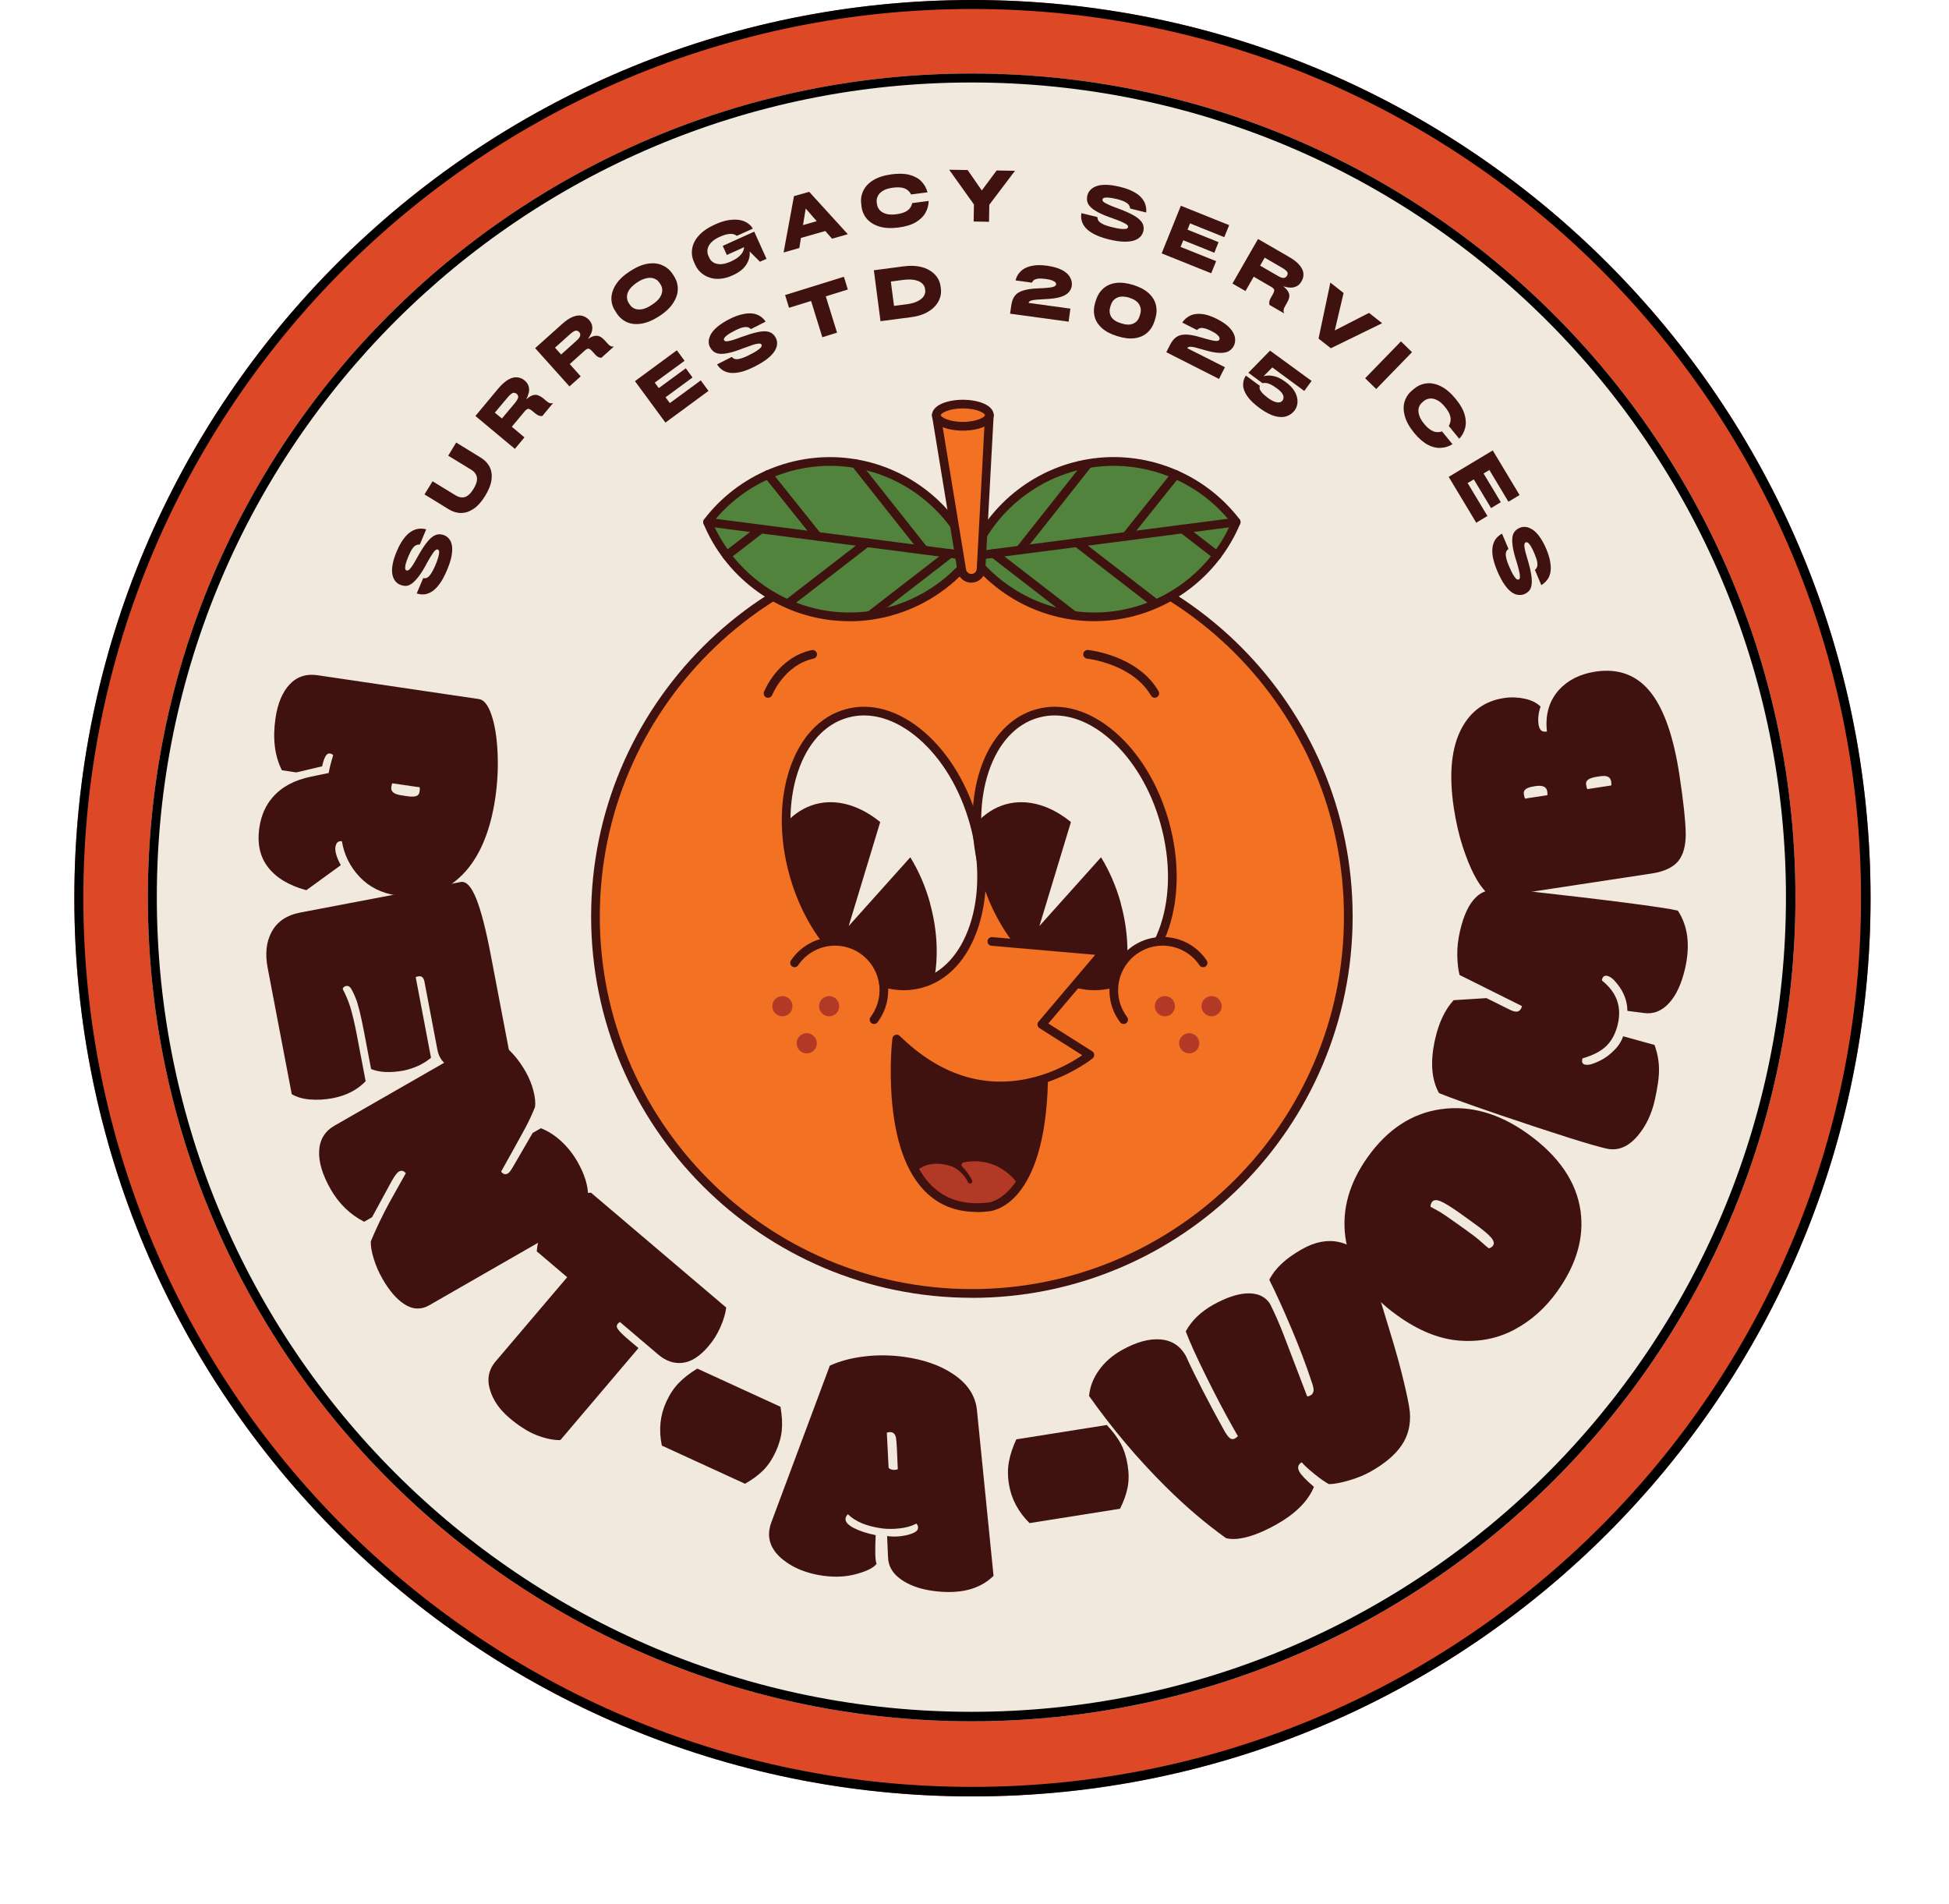 <svg xmlns="http://www.w3.org/2000/svg" xmlns:xlink="http://www.w3.org/1999/xlink" width="433" zoomAndPan="magnify" viewBox="0 0 324.75 317.25" height="423" preserveAspectRatio="xMidYMid meet" version="1.0"><defs><g/><clipPath id="bfb6c4a0bf"><path d="M 12.387 0 L 311.68 0 L 311.68 299.293 L 12.387 299.293 Z M 12.387 0 " clip-rule="nonzero"/></clipPath><clipPath id="d1ca96291b"><path d="M 162.031 0 C 79.387 0 12.387 67 12.387 149.645 C 12.387 232.293 79.387 299.293 162.031 299.293 C 244.68 299.293 311.68 232.293 311.68 149.645 C 311.68 67 244.68 0 162.031 0 Z M 162.031 0 " clip-rule="nonzero"/></clipPath><clipPath id="de293432a6"><path d="M 24.633 12.246 L 299.168 12.246 L 299.168 286.781 L 24.633 286.781 Z M 24.633 12.246 " clip-rule="nonzero"/></clipPath><clipPath id="5d68458ede"><path d="M 161.898 12.246 C 86.09 12.246 24.633 73.703 24.633 149.516 C 24.633 225.324 86.09 286.781 161.898 286.781 C 237.711 286.781 299.168 225.324 299.168 149.516 C 299.168 73.703 237.711 12.246 161.898 12.246 Z M 161.898 12.246 " clip-rule="nonzero"/></clipPath><clipPath id="a004919949"><path d="M 24.633 12.246 L 299.164 12.246 L 299.164 286.777 L 24.633 286.777 Z M 24.633 12.246 " clip-rule="nonzero"/></clipPath><clipPath id="5c54ae4b31"><path d="M 161.898 12.246 C 86.09 12.246 24.633 73.703 24.633 149.512 C 24.633 225.32 86.09 286.777 161.898 286.777 C 237.707 286.777 299.164 225.32 299.164 149.512 C 299.164 73.703 237.707 12.246 161.898 12.246 Z M 161.898 12.246 " clip-rule="nonzero"/></clipPath><clipPath id="d20c9e2709"><path d="M 98.34 89 L 225.539 89 L 225.539 216.238 L 98.34 216.238 Z M 98.34 89 " clip-rule="nonzero"/></clipPath><clipPath id="a10c2d93df"><path d="M 155 66.594 L 166 66.594 L 166 72 L 155 72 Z M 155 66.594 " clip-rule="nonzero"/></clipPath></defs><g clip-path="url(#bfb6c4a0bf)"><g clip-path="url(#d1ca96291b)"><path fill="#dd4826" d="M 12.387 0 L 311.68 0 L 311.68 299.293 L 12.387 299.293 Z M 12.387 0 " fill-opacity="1" fill-rule="nonzero"/><path stroke-linecap="butt" transform="matrix(0.748, 0, 0, 0.748, 12.386, 0)" fill="none" stroke-linejoin="miter" d="M 199.999 -0 C 89.546 -0 0.001 89.545 0.001 199.998 C 0.001 310.456 89.546 400.001 199.999 400.001 C 310.457 400.001 400.002 310.456 400.002 199.998 C 400.002 89.545 310.457 -0 199.999 -0 Z M 199.999 -0 " stroke="#000000" stroke-width="4" stroke-opacity="1" stroke-miterlimit="4"/></g></g><g clip-path="url(#de293432a6)"><g clip-path="url(#5d68458ede)"><path fill="#f1e8de" d="M 24.633 12.246 L 299.168 12.246 L 299.168 286.781 L 24.633 286.781 Z M 24.633 12.246 " fill-opacity="1" fill-rule="nonzero"/></g></g><g clip-path="url(#a004919949)"><g clip-path="url(#5c54ae4b31)"><path stroke-linecap="butt" transform="matrix(0.748, 0, 0, 0.748, 24.633, 12.247)" fill="none" stroke-linejoin="miter" d="M 183.454 -0.001 C 82.136 -0.001 0 82.135 0 183.453 C 0 284.77 82.136 366.906 183.454 366.906 C 284.771 366.906 366.907 284.77 366.907 183.453 C 366.907 82.135 284.771 -0.001 183.454 -0.001 Z M 183.454 -0.001 " stroke="#000000" stroke-width="4" stroke-opacity="1" stroke-miterlimit="4"/></g></g><g fill="#3f120f" fill-opacity="1"><g transform="translate(47.735, 110.813)"><g><path d="M 17.641 19.688 C 17.578 19.75 17.52 19.957 17.469 20.312 C 17.414 20.676 17.52 20.973 17.781 21.203 C 18.039 21.43 18.488 21.594 19.125 21.688 L 20.141 21.844 C 20.816 21.938 21.312 21.926 21.625 21.812 C 21.938 21.707 22.117 21.469 22.172 21.094 C 22.234 20.727 22.234 20.473 22.172 20.328 C 22.078 20.328 21.914 20.312 21.688 20.281 Z M 9.047 33.328 L 3.312 37.5 C 0.426 36.719 -1.695 35.445 -3.062 33.688 C -4.426 31.938 -4.91 29.723 -4.516 27.047 C -4.211 25.023 -3.473 23.348 -2.297 22.016 C -0.797 20.285 1.336 19.141 4.109 18.578 L 7.031 17.969 C 7.164 17.188 7.414 16.203 7.781 15.016 C 7.656 14.848 7.461 14.75 7.203 14.719 C 6.691 14.633 6.27 15.348 5.938 16.859 L 1.641 17.875 L -0.766 17.516 C -1.973 15.117 -2.328 12.223 -1.828 8.828 C -1.473 6.391 -0.691 4.52 0.516 3.219 C 1.734 1.914 3.297 1.406 5.203 1.688 L 32.078 5.656 C 32.91 5.781 33.602 6.66 34.156 8.297 C 34.719 9.941 35.055 12.035 35.172 14.578 C 35.285 17.129 35.16 19.633 34.797 22.094 C 33.961 27.758 32.156 32.016 29.375 34.859 C 26.445 37.848 22.781 39.02 18.375 38.375 C 15.844 38 13.781 36.969 12.188 35.281 C 10.594 33.594 9.609 31.613 9.234 29.344 C 8.629 29.258 8.27 29.578 8.156 30.297 C 8.051 31.023 8.348 32.035 9.047 33.328 Z M 9.047 33.328 "/></g></g></g><g fill="#3f120f" fill-opacity="1"><g transform="translate(42.956, 152.447)"><g><path d="M 38.812 6.625 L 41.906 22.844 C 41.102 23.562 40.195 24.148 39.188 24.609 C 38.188 25.078 37.266 25.391 36.422 25.547 C 34.523 25.898 33.031 25.797 31.938 25.234 C 30.844 24.68 30.172 23.742 29.922 22.422 L 27.766 11.094 C 27.629 10.406 27.285 10.113 26.734 10.219 L 26.531 10.266 C 26.414 10.285 26.344 10.316 26.312 10.359 L 28.859 23.781 C 28.348 24.227 27.676 24.66 26.844 25.078 C 25.926 25.484 25.094 25.758 24.344 25.906 C 22.113 26.32 20.289 26.238 18.875 25.656 L 17.719 19.562 C 17.176 16.707 16.703 14.797 16.297 13.828 C 15.891 12.859 15.586 12.266 15.391 12.047 C 15.18 11.848 14.945 11.773 14.688 11.828 C 14.426 11.879 14.242 12.039 14.141 12.312 C 14.629 13.238 15.047 14.223 15.391 15.266 C 15.797 16.641 16.156 18.156 16.469 19.812 L 17.969 27.688 C 16.582 29.133 14.754 30.078 12.484 30.516 C 11.211 30.754 9.961 30.828 8.734 30.734 C 7.516 30.641 6.488 30.344 5.656 29.844 L 1.641 8.797 C 1.203 6.473 1.41 4.504 2.266 2.891 C 3.172 1.129 4.785 0.023 7.109 -0.422 L 33.812 -5.5 C 34.719 -5.664 35.57 -4.758 36.375 -2.781 C 37.176 -0.812 37.988 2.32 38.812 6.625 Z M 38.812 6.625 "/></g></g></g><g fill="#3f120f" fill-opacity="1"><g transform="translate(50.678, 189.392)"><g><path d="M 5.047 -1.844 L 29.891 -16.094 C 30.742 -16.582 31.852 -16.301 33.219 -15.25 C 34.594 -14.195 35.816 -12.738 36.891 -10.875 C 37.492 -9.812 37.93 -8.738 38.203 -7.656 C 38.484 -6.582 38.57 -5.68 38.469 -4.953 C 38 -3.785 37.477 -2.66 36.906 -1.578 C 36.332 -0.504 34.973 1.953 32.828 5.797 C 32.93 5.973 33.082 6.102 33.281 6.188 C 33.488 6.27 33.711 6.242 33.953 6.109 C 34.191 5.973 34.535 5.5 34.984 4.688 L 38.078 -0.641 L 39.453 -1.422 C 40.617 -0.973 41.738 -0.258 42.812 0.719 C 43.883 1.707 44.789 2.848 45.531 4.141 C 46.727 6.234 47.32 8.148 47.312 9.891 C 47.27 11.91 46.281 13.473 44.344 14.578 L 20.859 28.062 C 19.43 28.875 18.004 28.789 16.578 27.812 C 15.336 26.977 14.16 25.594 13.047 23.656 C 12.43 22.582 11.945 21.469 11.594 20.312 C 11.238 19.164 11.078 18.203 11.109 17.422 C 11.953 15.379 12.973 13.242 14.172 11.016 L 16.938 6.078 C 16.594 5.641 16.203 5.551 15.766 5.812 C 15.484 5.969 15.078 6.516 14.547 7.453 L 11.312 13.406 L 10 14.156 C 7.656 12.957 5.797 11.156 4.422 8.75 C 3.047 6.344 2.406 4.207 2.5 2.344 C 2.594 0.477 3.441 -0.914 5.047 -1.844 Z M 5.047 -1.844 "/></g></g></g><g fill="#3f120f" fill-opacity="1"><g transform="translate(72.43, 224.991)"><g><path d="M 33.953 -0.391 L 20.938 14.938 C 19.781 14.957 18.473 14.688 17.016 14.125 C 15.566 13.562 14.039 12.598 12.438 11.234 C 10.844 9.879 9.785 8.375 9.266 6.719 C 8.66 4.875 8.953 3.25 10.141 1.844 L 22.078 -12.203 L 17 -16.516 C 17.219 -18.898 18.086 -20.984 19.609 -22.766 C 20.617 -23.961 21.695 -24.844 22.844 -25.406 C 24 -25.977 25.066 -26.27 26.047 -26.281 L 48.578 -7.141 C 48.441 -6.117 48.113 -5.023 47.594 -3.859 C 47.082 -2.703 46.438 -1.664 45.656 -0.75 C 44.195 0.969 42.75 1.906 41.312 2.062 C 39.883 2.227 38.531 1.77 37.25 0.688 L 30.875 -4.734 C 30.727 -4.672 30.609 -4.578 30.516 -4.453 C 30.285 -4.191 30.285 -3.895 30.516 -3.562 C 30.754 -3.188 31.395 -2.555 32.438 -1.672 Z M 33.953 -0.391 "/></g></g></g><g fill="#3f120f" fill-opacity="1"><g transform="translate(103.497, 249.248)"><g><path d="M 25.75 -7.375 C 25.176 -6.133 24.488 -5.109 23.688 -4.297 C 22.883 -3.492 21.867 -2.742 20.641 -2.047 L 6.781 -8.406 C 6.238 -11.031 6.488 -13.469 7.531 -15.719 C 8.102 -16.969 8.801 -18.016 9.625 -18.859 C 10.457 -19.711 11.477 -20.504 12.688 -21.234 L 26.547 -14.875 C 26.805 -13.414 26.879 -12.109 26.766 -10.953 C 26.66 -9.805 26.32 -8.613 25.75 -7.375 Z M 25.75 -7.375 "/></g></g></g><g fill="#3f120f" fill-opacity="1"><g transform="translate(127, 260.606)"><g><path d="M 21.062 -16.062 C 21.195 -15.895 21.422 -15.785 21.734 -15.734 C 22.055 -15.691 22.344 -15.723 22.594 -15.828 C 22.488 -18.766 22.391 -20.508 22.297 -21.062 C 22.172 -21.633 21.895 -21.945 21.469 -22 C 21.281 -22.031 21.047 -22.004 20.766 -21.922 Z M 14.281 -8.328 C 14.051 -8.098 13.922 -7.867 13.891 -7.641 C 13.805 -7.098 14.254 -6.566 15.234 -6.047 C 16.223 -5.535 17.445 -5.133 18.906 -4.844 C 18.781 -2.094 18.832 -0.504 19.062 -0.078 C 18.602 0.566 17.508 1.129 15.781 1.609 C 14.062 2.098 12.188 2.203 10.156 1.922 C 7.445 1.547 5.211 0.648 3.453 -0.766 C 1.691 -2.191 0.938 -3.828 1.188 -5.672 C 1.258 -6.148 1.367 -6.578 1.516 -6.953 L 11.266 -33.078 C 12.898 -33.836 14.801 -34.348 16.969 -34.609 C 19.145 -34.879 21.367 -34.859 23.641 -34.547 C 26.891 -34.098 29.586 -33.16 31.734 -31.734 C 34.18 -30.141 35.531 -28.117 35.781 -25.672 L 38.547 1.938 C 36.234 4.219 32.859 5.051 28.422 4.438 C 26.266 4.145 24.492 3.504 23.109 2.516 C 21.723 1.535 21.008 0.312 20.969 -1.156 L 20.812 -4.688 C 21.957 -4.539 23.086 -4.602 24.203 -4.875 C 25.316 -5.156 25.906 -5.52 25.969 -5.969 C 26.008 -6.27 25.914 -6.535 25.688 -6.766 C 24.906 -6.348 23.973 -6.082 22.891 -5.969 C 21.816 -5.852 20.836 -5.852 19.953 -5.969 C 17.398 -6.32 15.508 -7.109 14.281 -8.328 Z M 14.281 -8.328 "/></g></g></g><g fill="#3f120f" fill-opacity="1"><g transform="translate(170.546, 264.506)"><g><path d="M 17.344 -20.406 C 17.562 -19.062 17.562 -17.828 17.344 -16.703 C 17.125 -15.578 16.703 -14.391 16.078 -13.141 L 1 -10.75 C -0.906 -12.645 -2.051 -14.816 -2.438 -17.266 C -2.656 -18.629 -2.648 -19.891 -2.422 -21.047 C -2.203 -22.211 -1.797 -23.43 -1.203 -24.703 L 13.875 -27.094 C 14.895 -26.008 15.676 -24.961 16.219 -23.953 C 16.758 -22.941 17.133 -21.758 17.344 -20.406 Z M 17.344 -20.406 "/></g></g></g><g fill="#3f120f" fill-opacity="1"><g transform="translate(197.777, 261.781)"><g><path d="M 14.875 -7.781 C 13.258 -6.883 11.848 -6.254 10.641 -5.891 C 8.961 -5.367 7.586 -5.242 6.516 -5.516 C 3.098 -7.953 -0.27 -10.828 -3.594 -14.141 C -8.207 -18.723 -12.445 -23.742 -16.312 -29.203 C -16.176 -30.723 -15.629 -32.148 -14.672 -33.484 C -13.723 -34.828 -12.453 -35.945 -10.859 -36.844 C -8.461 -38.188 -6.316 -38.781 -4.422 -38.625 C -2.535 -38.477 -1.117 -37.555 -0.172 -35.859 C 0.41 -34.535 1.344 -32.625 2.625 -30.125 C 3.914 -27.625 5.113 -25.391 6.219 -23.422 C 6.531 -22.867 6.82 -22.469 7.094 -22.219 C 7.375 -21.977 7.688 -21.953 8.031 -22.141 C 8.164 -22.223 8.32 -22.348 8.5 -22.516 C 8.406 -22.648 8.258 -22.895 8.062 -23.25 L 7.578 -24.109 C 6.223 -26.516 4.742 -29.336 3.141 -32.578 C 1.535 -35.828 0.422 -38.289 -0.203 -39.969 C 0.773 -41.758 2.285 -43.227 4.328 -44.375 C 6.379 -45.52 8.188 -46.156 9.75 -46.281 C 11.633 -46.426 13 -45.848 13.844 -44.547 C 14.676 -42.867 15.422 -41.176 16.078 -39.469 C 16.742 -37.758 17.5 -35.785 18.344 -33.547 C 19.188 -31.305 19.75 -29.832 20.031 -29.125 C 20.195 -29.133 20.391 -29.195 20.609 -29.312 C 20.828 -29.438 20.977 -29.633 21.062 -29.906 C 21.156 -30.188 21.082 -30.672 20.844 -31.359 C 19.875 -34.305 18.723 -37.348 17.391 -40.484 C 16.066 -43.629 14.844 -46.32 13.719 -48.562 C 14.664 -50.457 16.488 -52.16 19.188 -53.672 C 21.352 -54.891 23.41 -55.281 25.359 -54.844 C 27.316 -54.414 28.844 -53.234 29.938 -51.297 C 30.664 -49.992 31.945 -46.25 33.781 -40.062 C 34.781 -36.812 35.562 -33.992 36.125 -31.609 C 36.695 -29.234 37.035 -27.535 37.141 -26.516 C 37.305 -24.391 36.836 -22.531 35.734 -20.938 C 34.629 -19.344 32.898 -17.891 30.547 -16.578 C 29.586 -16.035 28.41 -15.555 27.016 -15.141 C 25.629 -14.734 24.508 -14.523 23.656 -14.516 C 23.039 -14.836 22.227 -15.406 21.219 -16.219 C 20.219 -17.031 19.52 -17.676 19.125 -18.156 C 18.488 -17.781 18.359 -17.254 18.734 -16.578 C 19.035 -16.035 19.844 -15.195 21.156 -14.062 C 20.188 -11.688 18.094 -9.594 14.875 -7.781 Z M 14.875 -7.781 "/></g></g></g><g fill="#3f120f" fill-opacity="1"><g transform="translate(247.47, 230.398)"><g><path d="M -4.109 -28.203 C -5.66 -29.305 -6.773 -29.992 -7.453 -30.266 C -8.141 -30.547 -8.613 -30.5 -8.875 -30.125 C -9.039 -29.895 -9.117 -29.633 -9.109 -29.344 C -8.805 -29.164 -8.395 -28.941 -7.875 -28.672 C -7.363 -28.398 -6.352 -27.723 -4.844 -26.641 L -3.328 -25.562 C -2.266 -24.801 -1.508 -24.227 -1.062 -23.844 C -0.625 -23.457 -0.242 -23.125 0.078 -22.844 C 0.242 -22.695 0.414 -22.555 0.594 -22.422 C 0.895 -22.484 1.129 -22.629 1.297 -22.859 C 1.555 -23.234 1.441 -23.695 0.953 -24.25 C 0.473 -24.812 -0.539 -25.645 -2.094 -26.75 Z M 12.031 -15.281 C 10.062 -12.508 7.68 -10.379 4.891 -8.891 C 2.109 -7.398 -0.961 -6.785 -4.328 -7.047 C -7.691 -7.316 -11.129 -8.711 -14.641 -11.234 C -19.742 -14.867 -22.633 -19.25 -23.312 -24.375 C -23.895 -28.906 -22.648 -33.32 -19.578 -37.625 C -16.254 -42.281 -12.172 -44.941 -7.328 -45.609 C -2.492 -46.273 2.285 -44.926 7.016 -41.562 C 12.254 -37.82 15.211 -33.504 15.891 -28.609 C 16.492 -24.172 15.207 -19.727 12.031 -15.281 Z M 12.031 -15.281 "/></g></g></g><g fill="#3f120f" fill-opacity="1"><g transform="translate(273.006, 192.807)"><g><path d="M 7.766 -31.438 C 7.172 -28.895 6.289 -26.988 5.125 -25.719 C 3.895 -24.352 2.461 -23.797 0.828 -24.047 L -1.844 -24.391 C -1.852 -26.203 -2.578 -27.891 -4.016 -29.453 C -4.43 -29.879 -4.816 -30.133 -5.172 -30.219 C -5.648 -30.32 -5.945 -30.129 -6.062 -29.641 L -6.078 -29.562 C -6.066 -29.539 -6.07 -29.504 -6.094 -29.453 C -3.645 -27.523 -2.758 -25.102 -3.438 -22.188 C -3.781 -20.707 -4.395 -19.516 -5.281 -18.609 C -6.176 -17.703 -7.52 -16.992 -9.312 -16.484 L -9.359 -16.312 C -9.473 -15.82 -9.316 -15.531 -8.891 -15.438 C -8.598 -15.375 -8.238 -15.398 -7.812 -15.516 C -6.383 -15.984 -5.195 -16.691 -4.25 -17.641 C -3.445 -18.367 -2.879 -19.207 -2.547 -20.156 L 2.672 -18.719 C 3.141 -17.438 3.391 -16.141 3.422 -14.828 C 3.461 -13.523 3.223 -11.734 2.703 -9.453 C 2.18 -7.18 1.266 -5.254 -0.047 -3.672 C -1.641 -1.742 -3.41 -1.004 -5.359 -1.453 C -7.797 -2.004 -13.695 -3.863 -23.062 -7.031 C -27.926 -8.695 -31.316 -9.914 -33.234 -10.688 C -34.516 -13 -34.723 -16.023 -33.859 -19.766 C -33.242 -22.473 -32.223 -24.609 -30.797 -26.172 L -25.328 -26.516 L -21.453 -24.594 C -21.203 -24.457 -20.941 -24.359 -20.672 -24.297 C -20.023 -24.148 -19.602 -24.445 -19.406 -25.188 L -29.812 -30.375 C -30.031 -31.227 -30.156 -32.301 -30.188 -33.594 C -30.219 -34.883 -30.066 -36.254 -29.734 -37.703 C -29.109 -40.41 -28.188 -42.316 -26.969 -43.422 C -25.75 -44.523 -24.02 -44.945 -21.781 -44.688 C -21.363 -44.656 -20.664 -44.586 -19.688 -44.484 C -4.781 -42.816 3.969 -41.688 6.562 -41.094 C 8.25 -38.531 8.648 -35.312 7.766 -31.438 Z M 7.766 -31.438 "/></g></g></g><g fill="#3f120f" fill-opacity="1"><g transform="translate(281.991, 145.425)"><g><path d="M -13.531 -14.562 C -13.477 -14.656 -13.477 -14.879 -13.531 -15.234 C -13.594 -15.586 -13.758 -15.844 -14.031 -16 C -14.301 -16.156 -14.75 -16.188 -15.375 -16.094 L -15.906 -16.016 C -16.613 -15.898 -17.102 -15.738 -17.375 -15.531 C -17.656 -15.332 -17.766 -15.047 -17.703 -14.672 C -17.648 -14.305 -17.578 -14.062 -17.484 -13.938 C -17.391 -13.969 -17.227 -14 -17 -14.031 Z M -24.188 -12.938 C -24.133 -13.031 -24.133 -13.254 -24.188 -13.609 C -24.25 -13.961 -24.43 -14.211 -24.734 -14.359 C -25.047 -14.516 -25.523 -14.547 -26.172 -14.453 L -26.344 -14.422 C -27.02 -14.316 -27.492 -14.16 -27.766 -13.953 C -28.035 -13.754 -28.141 -13.469 -28.078 -13.094 C -28.023 -12.727 -27.945 -12.484 -27.844 -12.359 C -27.75 -12.391 -27.594 -12.422 -27.375 -12.453 Z M -32.734 4.047 C -33.16 4.117 -33.703 3.836 -34.359 3.203 C -35.742 1.867 -37.047 -0.648 -38.266 -4.359 C -38.891 -6.273 -39.383 -8.426 -39.75 -10.812 C -40.602 -16.469 -40.16 -20.91 -38.422 -24.141 C -36.879 -26.984 -34.547 -28.645 -31.422 -29.125 C -30.297 -29.301 -29.156 -29.27 -28 -29.031 C -26.852 -28.789 -25.953 -28.348 -25.297 -27.703 C -25.66 -26.629 -25.77 -25.629 -25.625 -24.703 C -25.562 -24.273 -25.426 -23.957 -25.219 -23.75 C -25.02 -23.551 -24.691 -23.484 -24.234 -23.547 C -24.547 -26.336 -23.875 -28.656 -22.219 -30.5 C -20.719 -32.133 -18.695 -33.145 -16.156 -33.531 C -12.219 -34.125 -9.098 -32.906 -6.797 -29.875 C -4.648 -27.039 -3.102 -22.516 -2.156 -16.297 C -1.5 -11.953 -1.148 -8.738 -1.109 -6.656 C -1.078 -4.57 -1.5 -3 -2.375 -1.938 C -3.258 -0.883 -4.738 -0.203 -6.812 0.109 Z M -32.734 4.047 "/></g></g></g><path fill="#f27123" d="M 224.66 152.684 C 224.66 154.742 224.559 156.793 224.355 158.84 C 224.156 160.887 223.855 162.918 223.453 164.938 C 223.055 166.953 222.555 168.949 221.957 170.918 C 221.363 172.887 220.672 174.82 219.883 176.719 C 219.098 178.621 218.223 180.48 217.254 182.293 C 216.285 184.105 215.23 185.871 214.09 187.578 C 212.949 189.289 211.727 190.941 210.422 192.531 C 209.117 194.121 207.742 195.645 206.289 197.098 C 204.836 198.555 203.316 199.934 201.727 201.238 C 200.141 202.543 198.492 203.766 196.785 204.91 C 195.074 206.055 193.316 207.109 191.504 208.078 C 189.691 209.047 187.84 209.926 185.941 210.715 C 184.043 211.5 182.109 212.195 180.145 212.789 C 178.18 213.387 176.191 213.887 174.176 214.289 C 172.16 214.691 170.129 214.992 168.086 215.191 C 166.043 215.395 163.992 215.496 161.938 215.496 C 159.883 215.496 157.836 215.395 155.793 215.191 C 153.746 214.992 151.719 214.691 149.703 214.289 C 147.688 213.887 145.699 213.387 143.73 212.789 C 141.766 212.195 139.836 211.5 137.938 210.715 C 136.039 209.926 134.184 209.047 132.371 208.078 C 130.562 207.109 128.801 206.055 127.094 204.91 C 125.387 203.766 123.738 202.543 122.148 201.238 C 120.562 199.934 119.043 198.555 117.59 197.098 C 116.137 195.645 114.758 194.121 113.457 192.531 C 112.152 190.941 110.93 189.289 109.789 187.578 C 108.648 185.871 107.594 184.105 106.625 182.293 C 105.656 180.48 104.777 178.621 103.992 176.719 C 103.207 174.82 102.516 172.887 101.918 170.918 C 101.324 168.949 100.824 166.953 100.422 164.938 C 100.023 162.918 99.723 160.887 99.52 158.84 C 99.32 156.793 99.219 154.742 99.219 152.684 C 99.219 150.625 99.32 148.574 99.52 146.527 C 99.723 144.48 100.023 142.445 100.422 140.43 C 100.824 138.41 101.324 136.418 101.918 134.449 C 102.516 132.48 103.207 130.547 103.992 128.645 C 104.777 126.746 105.656 124.887 106.625 123.074 C 107.594 121.258 108.648 119.496 109.789 117.785 C 110.93 116.074 112.152 114.426 113.457 112.836 C 114.758 111.246 116.137 109.723 117.59 108.27 C 119.043 106.812 120.562 105.434 122.148 104.129 C 123.738 102.824 125.387 101.598 127.094 100.457 C 128.801 99.312 130.562 98.258 132.371 97.289 C 134.184 96.316 136.039 95.438 137.938 94.652 C 139.836 93.863 141.766 93.172 143.73 92.574 C 145.699 91.977 147.688 91.48 149.703 91.078 C 151.719 90.676 153.746 90.375 155.793 90.172 C 157.836 89.973 159.883 89.871 161.938 89.871 C 163.992 89.871 166.043 89.973 168.086 90.172 C 170.129 90.375 172.16 90.676 174.176 91.078 C 176.191 91.48 178.18 91.977 180.145 92.574 C 182.109 93.172 184.043 93.863 185.941 94.652 C 187.84 95.438 189.691 96.316 191.504 97.289 C 193.316 98.258 195.074 99.312 196.785 100.457 C 198.492 101.598 200.141 102.824 201.727 104.129 C 203.316 105.434 204.836 106.812 206.289 108.27 C 207.742 109.723 209.117 111.246 210.422 112.836 C 211.727 114.426 212.949 116.074 214.09 117.785 C 215.23 119.496 216.285 121.258 217.254 123.074 C 218.223 124.887 219.098 126.746 219.883 128.645 C 220.672 130.547 221.363 132.48 221.957 134.449 C 222.555 136.418 223.055 138.41 223.453 140.43 C 223.855 142.445 224.156 144.48 224.355 146.527 C 224.559 148.574 224.66 150.625 224.66 152.684 Z M 224.66 152.684 " fill-opacity="1" fill-rule="nonzero"/><g clip-path="url(#d20c9e2709)"><path fill="#3f120f" d="M 161.938 216.219 C 126.953 216.219 98.496 187.723 98.496 152.684 C 98.496 117.645 126.953 89.156 161.938 89.156 C 196.926 89.156 225.383 117.656 225.383 152.691 C 225.383 187.73 196.926 216.23 161.938 216.23 Z M 161.938 90.605 C 127.75 90.605 99.941 118.453 99.941 152.684 C 99.941 186.914 127.75 214.77 161.938 214.77 C 196.129 214.77 223.934 186.922 223.934 152.684 C 223.934 118.445 196.117 90.605 161.938 90.605 Z M 161.938 90.605 " fill-opacity="1" fill-rule="nonzero"/></g><path fill="#51833c" d="M 141.562 77.098 C 132.145 75.883 123.277 79.941 117.898 86.98 C 121.312 95.156 128.863 101.344 138.277 102.559 C 147.691 103.777 156.559 99.719 161.938 92.676 C 158.523 84.5 150.977 78.316 141.562 77.098 Z M 141.562 77.098 " fill-opacity="1" fill-rule="nonzero"/><path fill="#3f120f" d="M 141.523 103.496 C 140.41 103.496 139.297 103.422 138.176 103.285 C 128.871 102.086 120.848 95.945 117.223 87.262 C 117.121 87.02 117.156 86.75 117.316 86.535 C 123.02 79.066 132.34 75.168 141.645 76.375 C 150.949 77.57 158.969 83.711 162.598 92.398 C 162.699 92.641 162.664 92.91 162.504 93.121 C 157.488 99.699 149.656 103.508 141.523 103.508 Z M 118.734 87.094 C 122.238 95.09 129.727 100.73 138.371 101.844 C 147.016 102.961 155.688 99.41 161.105 92.566 C 157.598 84.566 150.113 78.93 141.469 77.812 C 132.812 76.699 124.152 80.246 118.734 87.094 Z M 118.734 87.094 " fill-opacity="1" fill-rule="nonzero"/><path fill="#3f120f" d="M 161.938 93.402 C 161.938 93.402 161.875 93.402 161.848 93.402 L 117.805 87.707 C 117.406 87.66 117.129 87.289 117.184 86.898 C 117.242 86.5 117.602 86.219 117.992 86.277 L 162.031 91.969 C 162.43 92.016 162.707 92.387 162.652 92.777 C 162.605 93.141 162.293 93.41 161.938 93.41 Z M 161.938 93.402 " fill-opacity="1" fill-rule="nonzero"/><path fill="#3f120f" d="M 136.207 90.074 C 135.996 90.074 135.781 89.98 135.645 89.805 L 127.398 79.504 C 127.148 79.188 127.191 78.734 127.508 78.484 C 127.824 78.23 128.277 78.289 128.527 78.594 L 136.773 88.895 C 137.023 89.211 136.98 89.668 136.664 89.918 C 136.535 90.027 136.367 90.074 136.207 90.074 Z M 136.207 90.074 " fill-opacity="1" fill-rule="nonzero"/><path fill="#3f120f" d="M 153.941 92.371 C 153.73 92.371 153.516 92.277 153.379 92.09 L 141.977 77.691 C 141.727 77.379 141.785 76.922 142.098 76.672 C 142.414 76.422 142.867 76.477 143.117 76.793 L 154.52 91.191 C 154.77 91.504 154.715 91.961 154.398 92.211 C 154.27 92.312 154.109 92.371 153.953 92.371 Z M 153.941 92.371 " fill-opacity="1" fill-rule="nonzero"/><path fill="#3f120f" d="M 131.461 101.148 C 131.246 101.148 131.031 101.055 130.883 100.867 C 130.645 100.555 130.699 100.098 131.016 99.855 L 143.973 89.844 C 144.289 89.602 144.742 89.656 144.984 89.973 C 145.223 90.289 145.168 90.742 144.852 90.984 L 131.895 101 C 131.766 101.102 131.609 101.148 131.449 101.148 Z M 131.461 101.148 " fill-opacity="1" fill-rule="nonzero"/><path fill="#3f120f" d="M 144.965 103.246 C 144.75 103.246 144.539 103.152 144.391 102.969 C 144.148 102.652 144.203 102.199 144.52 101.957 L 157.867 91.645 C 158.184 91.402 158.637 91.461 158.879 91.773 C 159.117 92.09 159.062 92.547 158.746 92.789 L 145.402 103.098 C 145.27 103.199 145.113 103.246 144.957 103.246 Z M 144.965 103.246 " fill-opacity="1" fill-rule="nonzero"/><path fill="#3f120f" d="M 121.09 93.27 C 120.875 93.27 120.664 93.18 120.516 92.992 C 120.273 92.676 120.328 92.223 120.645 91.98 L 126.348 87.566 C 126.664 87.324 127.117 87.383 127.359 87.695 C 127.602 88.012 127.547 88.469 127.23 88.711 L 121.527 93.121 C 121.395 93.223 121.238 93.27 121.082 93.27 Z M 121.09 93.27 " fill-opacity="1" fill-rule="nonzero"/><path fill="#51833c" d="M 182.316 77.098 C 191.73 75.883 200.598 79.941 205.977 86.98 C 202.566 95.156 195.016 101.344 185.602 102.559 C 176.188 103.777 167.32 99.719 161.938 92.676 C 165.352 84.5 172.902 78.316 182.316 77.098 Z M 182.316 77.098 " fill-opacity="1" fill-rule="nonzero"/><path fill="#3f120f" d="M 182.344 103.496 C 174.199 103.496 166.383 99.688 161.363 93.113 C 161.207 92.91 161.168 92.629 161.27 92.387 C 164.898 83.711 172.922 77.57 182.223 76.363 C 191.527 75.168 200.848 79.059 206.555 86.527 C 206.711 86.73 206.75 87.012 206.645 87.25 C 203.02 95.926 194.996 102.066 185.691 103.273 C 184.578 103.422 183.457 103.488 182.344 103.488 Z M 162.773 92.566 C 168.191 99.41 176.863 102.961 185.508 101.844 C 194.152 100.73 201.648 95.09 205.145 87.094 C 199.727 80.246 191.055 76.699 182.41 77.812 C 173.766 78.93 166.27 84.566 162.773 92.566 Z M 162.773 92.566 " fill-opacity="1" fill-rule="nonzero"/><path fill="#3f120f" d="M 161.938 93.402 C 161.578 93.402 161.27 93.133 161.223 92.77 C 161.168 92.371 161.457 92.008 161.848 91.961 L 205.887 86.266 C 206.285 86.211 206.645 86.5 206.691 86.891 C 206.75 87.289 206.461 87.652 206.07 87.695 L 162.031 93.391 C 162.031 93.391 161.965 93.391 161.938 93.391 Z M 161.938 93.402 " fill-opacity="1" fill-rule="nonzero"/><path fill="#3f120f" d="M 187.66 90.074 C 187.5 90.074 187.344 90.02 187.203 89.918 C 186.891 89.668 186.844 89.211 187.094 88.895 L 195.34 78.594 C 195.59 78.277 196.043 78.23 196.359 78.484 C 196.676 78.734 196.723 79.188 196.473 79.504 L 188.227 89.805 C 188.086 89.98 187.871 90.074 187.66 90.074 Z M 187.66 90.074 " fill-opacity="1" fill-rule="nonzero"/><path fill="#3f120f" d="M 169.926 92.371 C 169.766 92.371 169.609 92.312 169.48 92.211 C 169.164 91.961 169.117 91.504 169.359 91.191 L 180.656 76.914 C 180.906 76.598 181.363 76.551 181.676 76.793 C 181.992 77.043 182.039 77.496 181.797 77.812 L 170.5 92.09 C 170.359 92.266 170.148 92.371 169.934 92.371 Z M 169.926 92.371 " fill-opacity="1" fill-rule="nonzero"/><path fill="#3f120f" d="M 192.418 101.148 C 192.262 101.148 192.113 101.102 191.973 101 L 179.016 90.984 C 178.699 90.742 178.645 90.289 178.887 89.973 C 179.125 89.656 179.582 89.594 179.895 89.844 L 192.855 99.855 C 193.168 100.098 193.223 100.555 192.984 100.867 C 192.844 101.055 192.633 101.148 192.41 101.148 Z M 192.418 101.148 " fill-opacity="1" fill-rule="nonzero"/><path fill="#3f120f" d="M 178.902 103.246 C 178.746 103.246 178.598 103.199 178.457 103.098 L 165.109 92.789 C 164.797 92.547 164.738 92.09 164.98 91.773 C 165.223 91.461 165.676 91.395 165.992 91.645 L 179.34 101.957 C 179.656 102.199 179.711 102.652 179.469 102.969 C 179.328 103.152 179.117 103.246 178.895 103.246 Z M 178.902 103.246 " fill-opacity="1" fill-rule="nonzero"/><path fill="#3f120f" d="M 202.777 93.27 C 202.621 93.27 202.473 93.223 202.332 93.121 L 196.629 88.711 C 196.312 88.469 196.258 88.012 196.5 87.695 C 196.738 87.383 197.195 87.316 197.512 87.566 L 203.215 91.98 C 203.531 92.223 203.586 92.676 203.344 92.992 C 203.203 93.18 202.992 93.27 202.77 93.27 Z M 202.777 93.27 " fill-opacity="1" fill-rule="nonzero"/><path fill="#f27123" d="M 160.25 94.988 L 156.012 69.164 L 164.852 69.164 L 163.469 94.812 C 163.422 95.676 162.707 96.355 161.848 96.355 C 161.047 96.355 160.371 95.777 160.242 94.988 Z M 160.25 94.988 " fill-opacity="1" fill-rule="nonzero"/><path fill="#3f120f" d="M 161.855 97.078 C 160.703 97.078 159.73 96.254 159.535 95.109 L 155.297 69.285 C 155.262 69.074 155.324 68.859 155.457 68.703 C 155.594 68.543 155.797 68.441 156.004 68.441 L 164.844 68.441 C 165.035 68.441 165.23 68.523 165.371 68.664 C 165.508 68.812 165.574 69 165.566 69.203 L 164.184 94.852 C 164.117 96.094 163.09 97.07 161.836 97.07 Z M 160.965 94.867 C 161.039 95.305 161.41 95.621 161.855 95.621 C 162.336 95.621 162.727 95.25 162.754 94.766 L 164.09 69.883 L 156.863 69.883 L 160.965 94.859 Z M 160.965 94.867 " fill-opacity="1" fill-rule="nonzero"/><path fill="#f27123" d="M 164.852 69.164 C 164.852 69.41 164.738 69.648 164.516 69.871 C 164.289 70.098 163.973 70.301 163.559 70.473 C 163.145 70.645 162.668 70.781 162.125 70.875 C 161.586 70.969 161.023 71.016 160.438 71.016 C 159.852 71.016 159.289 70.969 158.746 70.875 C 158.207 70.781 157.727 70.645 157.312 70.473 C 156.898 70.301 156.582 70.098 156.355 69.871 C 156.133 69.648 156.02 69.41 156.02 69.164 C 156.02 68.922 156.133 68.684 156.355 68.457 C 156.582 68.23 156.898 68.031 157.312 67.859 C 157.727 67.684 158.207 67.551 158.746 67.457 C 159.289 67.363 159.852 67.316 160.438 67.316 C 161.023 67.316 161.586 67.363 162.125 67.457 C 162.668 67.551 163.145 67.684 163.559 67.859 C 163.973 68.031 164.289 68.23 164.516 68.457 C 164.738 68.684 164.852 68.922 164.852 69.164 Z M 164.852 69.164 " fill-opacity="1" fill-rule="nonzero"/><g clip-path="url(#a10c2d93df)"><path fill="#3f120f" d="M 160.438 71.746 C 157.875 71.746 155.297 70.867 155.297 69.176 C 155.297 67.484 157.887 66.602 160.438 66.602 C 162.988 66.602 165.574 67.484 165.574 69.176 C 165.574 70.867 162.988 71.746 160.438 71.746 Z M 160.438 68.043 C 158.016 68.043 156.746 68.879 156.746 69.164 C 156.746 69.453 158.016 70.289 160.438 70.289 C 162.855 70.289 164.129 69.453 164.129 69.164 C 164.129 68.879 162.855 68.043 160.438 68.043 Z M 160.438 68.043 " fill-opacity="1" fill-rule="nonzero"/></g><path fill="#f1e8de" d="M 162.328 137.215 C 162.531 137.953 162.711 138.695 162.863 139.441 C 163.016 140.188 163.145 140.938 163.246 141.688 C 163.348 142.434 163.426 143.184 163.477 143.926 C 163.527 144.672 163.551 145.41 163.551 146.145 C 163.551 146.875 163.52 147.602 163.469 148.316 C 163.414 149.027 163.332 149.73 163.227 150.418 C 163.121 151.105 162.992 151.777 162.836 152.434 C 162.68 153.09 162.5 153.727 162.293 154.344 C 162.086 154.961 161.859 155.559 161.605 156.129 C 161.352 156.703 161.078 157.25 160.781 157.773 C 160.484 158.297 160.164 158.789 159.824 159.258 C 159.484 159.727 159.125 160.164 158.746 160.57 C 158.371 160.98 157.973 161.355 157.562 161.699 C 157.148 162.043 156.719 162.352 156.273 162.629 C 155.832 162.906 155.375 163.148 154.902 163.359 C 154.43 163.566 153.949 163.738 153.457 163.871 C 152.961 164.008 152.461 164.109 151.949 164.172 C 151.438 164.234 150.922 164.262 150.398 164.25 C 149.875 164.238 149.348 164.191 148.816 164.109 C 148.285 164.023 147.754 163.906 147.223 163.75 C 146.688 163.59 146.156 163.398 145.625 163.172 C 145.098 162.945 144.57 162.684 144.047 162.387 C 143.523 162.09 143.008 161.762 142.496 161.398 C 141.988 161.035 141.488 160.641 140.996 160.215 C 140.504 159.793 140.023 159.336 139.555 158.852 C 139.082 158.371 138.629 157.859 138.184 157.32 C 137.742 156.785 137.316 156.223 136.906 155.637 C 136.492 155.051 136.102 154.445 135.723 153.816 C 135.348 153.188 134.992 152.539 134.656 151.871 C 134.316 151.207 134 150.523 133.707 149.828 C 133.41 149.133 133.141 148.426 132.891 147.703 C 132.641 146.984 132.414 146.254 132.211 145.52 C 132.008 144.781 131.828 144.039 131.676 143.293 C 131.523 142.547 131.395 141.797 131.293 141.047 C 131.191 140.297 131.113 139.551 131.062 138.805 C 131.012 138.062 130.988 137.32 130.988 136.59 C 130.992 135.855 131.02 135.133 131.074 134.418 C 131.125 133.703 131.207 133.004 131.312 132.312 C 131.418 131.625 131.547 130.953 131.703 130.297 C 131.859 129.641 132.043 129.004 132.246 128.387 C 132.453 127.77 132.68 127.176 132.934 126.602 C 133.188 126.031 133.461 125.48 133.762 124.961 C 134.059 124.438 134.375 123.941 134.715 123.477 C 135.055 123.008 135.414 122.57 135.793 122.16 C 136.172 121.754 136.566 121.379 136.98 121.035 C 137.391 120.691 137.82 120.379 138.266 120.102 C 138.711 119.824 139.168 119.582 139.637 119.375 C 140.109 119.168 140.59 118.996 141.082 118.859 C 141.578 118.723 142.078 118.625 142.59 118.562 C 143.102 118.5 143.617 118.473 144.141 118.484 C 144.664 118.492 145.191 118.539 145.723 118.625 C 146.254 118.707 146.785 118.828 147.316 118.984 C 147.852 119.141 148.383 119.332 148.914 119.562 C 149.445 119.789 149.969 120.051 150.492 120.348 C 151.016 120.645 151.531 120.973 152.043 121.336 C 152.551 121.699 153.051 122.09 153.543 122.516 C 154.035 122.941 154.516 123.395 154.988 123.879 C 155.457 124.363 155.914 124.875 156.355 125.41 C 156.797 125.949 157.223 126.512 157.637 127.098 C 158.047 127.684 158.441 128.289 158.816 128.918 C 159.191 129.547 159.547 130.195 159.887 130.859 C 160.223 131.527 160.539 132.207 160.832 132.902 C 161.129 133.602 161.402 134.309 161.652 135.027 C 161.902 135.75 162.129 136.477 162.328 137.215 Z M 162.328 137.215 " fill-opacity="1" fill-rule="nonzero"/><path fill="#3f120f" d="M 154.992 150.539 C 154.211 147.688 153.07 145.086 151.68 142.828 L 141.414 154.281 L 146.664 136.957 C 143.297 134.207 139.445 133.008 135.836 133.992 C 133.965 134.516 132.34 135.574 130.996 137.039 C 131.031 139.762 131.422 142.625 132.211 145.512 C 135.625 157.941 145.141 166.152 153.453 163.867 C 154.238 163.652 154.992 163.348 155.695 162.957 C 156.363 159.215 156.18 154.914 154.973 150.539 Z M 154.992 150.539 " fill-opacity="1" fill-rule="nonzero"/><path fill="#3f120f" d="M 150.586 164.973 C 147.219 164.973 143.742 163.531 140.523 160.754 C 136.402 157.199 133.203 151.848 131.516 145.707 C 129.828 139.559 129.848 133.324 131.562 128.16 C 133.316 122.895 136.625 119.336 140.895 118.164 C 145.148 116.984 149.816 118.34 154.016 121.973 C 158.137 125.531 161.336 130.883 163.023 137.023 C 164.711 143.16 164.695 149.402 162.977 154.57 C 161.223 159.836 157.914 163.395 153.648 164.562 C 152.645 164.844 151.613 164.973 150.586 164.973 Z M 143.953 119.195 C 143.043 119.195 142.152 119.316 141.281 119.559 C 137.496 120.598 134.539 123.812 132.945 128.617 C 131.312 133.512 131.301 139.445 132.914 145.316 C 134.531 151.188 137.57 156.289 141.477 159.66 C 145.297 162.965 149.492 164.211 153.266 163.16 C 157.051 162.121 160.008 158.906 161.605 154.105 C 163.238 149.211 163.246 143.273 161.633 137.402 C 160.02 131.531 156.977 126.434 153.07 123.062 C 150.133 120.516 146.969 119.195 143.953 119.195 Z M 143.953 119.195 " fill-opacity="1" fill-rule="nonzero"/><path fill="#f1e8de" d="M 194.117 137.211 C 194.32 137.949 194.496 138.691 194.652 139.438 C 194.805 140.184 194.934 140.93 195.035 141.68 C 195.137 142.43 195.215 143.176 195.266 143.922 C 195.316 144.668 195.34 145.406 195.34 146.141 C 195.336 146.871 195.309 147.598 195.254 148.309 C 195.203 149.023 195.121 149.727 195.016 150.414 C 194.91 151.102 194.781 151.773 194.625 152.43 C 194.469 153.086 194.285 153.723 194.082 154.34 C 193.875 154.957 193.645 155.555 193.395 156.125 C 193.141 156.699 192.867 157.246 192.566 157.77 C 192.27 158.293 191.953 158.785 191.613 159.254 C 191.273 159.723 190.914 160.16 190.535 160.566 C 190.156 160.973 189.762 161.352 189.348 161.695 C 188.938 162.039 188.508 162.348 188.062 162.625 C 187.617 162.902 187.16 163.145 186.691 163.352 C 186.219 163.559 185.738 163.73 185.242 163.867 C 184.75 164.004 184.25 164.105 183.738 164.168 C 183.227 164.23 182.711 164.258 182.188 164.246 C 181.664 164.234 181.137 164.188 180.605 164.105 C 180.074 164.02 179.543 163.898 179.008 163.742 C 178.477 163.586 177.945 163.395 177.414 163.168 C 176.883 162.941 176.355 162.68 175.836 162.383 C 175.312 162.086 174.797 161.754 174.285 161.395 C 173.777 161.031 173.273 160.637 172.781 160.211 C 172.293 159.785 171.809 159.332 171.34 158.848 C 170.871 158.367 170.414 157.855 169.973 157.316 C 169.531 156.781 169.102 156.219 168.691 155.633 C 168.281 155.047 167.887 154.438 167.512 153.809 C 167.137 153.18 166.777 152.535 166.441 151.867 C 166.105 151.203 165.789 150.52 165.496 149.824 C 165.199 149.129 164.926 148.418 164.676 147.699 C 164.426 146.98 164.199 146.25 164 145.512 C 163.797 144.777 163.617 144.035 163.465 143.289 C 163.312 142.539 163.184 141.793 163.082 141.043 C 162.977 140.293 162.902 139.547 162.852 138.801 C 162.801 138.055 162.777 137.316 162.777 136.586 C 162.777 135.852 162.805 135.129 162.859 134.414 C 162.914 133.699 162.992 133 163.098 132.309 C 163.203 131.621 163.336 130.949 163.492 130.293 C 163.648 129.637 163.828 129 164.035 128.383 C 164.242 127.766 164.469 127.172 164.723 126.598 C 164.977 126.023 165.25 125.477 165.547 124.953 C 165.844 124.434 166.164 123.938 166.504 123.469 C 166.844 123.004 167.203 122.566 167.578 122.156 C 167.957 121.75 168.352 121.375 168.766 121.031 C 169.18 120.688 169.609 120.375 170.051 120.098 C 170.496 119.82 170.953 119.578 171.426 119.371 C 171.895 119.164 172.379 118.992 172.871 118.855 C 173.363 118.719 173.867 118.621 174.379 118.559 C 174.887 118.492 175.406 118.469 175.93 118.477 C 176.453 118.488 176.98 118.535 177.508 118.621 C 178.039 118.703 178.574 118.824 179.105 118.98 C 179.641 119.137 180.172 119.328 180.703 119.555 C 181.23 119.785 181.758 120.047 182.281 120.344 C 182.805 120.641 183.32 120.969 183.828 121.332 C 184.34 121.691 184.84 122.086 185.332 122.512 C 185.824 122.938 186.305 123.391 186.773 123.875 C 187.246 124.359 187.699 124.867 188.145 125.406 C 188.586 125.945 189.012 126.504 189.422 127.09 C 189.836 127.676 190.227 128.285 190.605 128.914 C 190.98 129.543 191.336 130.191 191.672 130.855 C 192.012 131.523 192.328 132.203 192.621 132.898 C 192.918 133.598 193.188 134.305 193.438 135.023 C 193.688 135.746 193.914 136.473 194.117 137.211 Z M 194.117 137.211 " fill-opacity="1" fill-rule="nonzero"/><path fill="#3f120f" d="M 186.77 150.539 C 185.988 147.688 184.848 145.086 183.457 142.828 L 173.191 154.281 L 178.441 136.957 C 175.074 134.207 171.223 133.008 167.613 133.992 C 165.742 134.516 164.117 135.574 162.773 137.039 C 162.812 139.762 163.199 142.625 163.988 145.512 C 167.402 157.941 176.918 166.152 185.23 163.867 C 186.02 163.652 186.77 163.348 187.473 162.957 C 188.141 159.215 187.957 154.914 186.75 150.539 Z M 186.77 150.539 " fill-opacity="1" fill-rule="nonzero"/><path fill="#3f120f" d="M 182.371 164.973 C 179.004 164.973 175.527 163.531 172.309 160.754 C 168.191 157.199 164.992 151.848 163.301 145.707 C 161.613 139.559 161.633 133.324 163.348 128.16 C 165.102 122.895 168.414 119.336 172.68 118.164 C 176.938 116.984 181.602 118.34 185.805 121.973 C 189.922 125.531 193.121 130.883 194.812 137.023 C 196.5 143.172 196.48 149.402 194.766 154.57 C 193.012 159.836 189.699 163.395 185.434 164.562 C 184.43 164.844 183.402 164.973 182.371 164.973 Z M 175.73 119.195 C 174.82 119.195 173.934 119.316 173.059 119.559 C 169.277 120.598 166.316 123.812 164.723 128.617 C 163.09 133.512 163.078 139.445 164.695 145.316 C 166.309 151.188 169.352 156.289 173.254 159.66 C 177.074 162.965 181.27 164.211 185.043 163.16 C 188.828 162.121 191.785 158.906 193.383 154.105 C 195.016 149.211 195.023 143.273 193.41 137.402 C 191.797 131.531 188.754 126.434 184.848 123.062 C 181.91 120.516 178.746 119.195 175.73 119.195 Z M 175.73 119.195 " fill-opacity="1" fill-rule="nonzero"/><path fill="#f27123" d="M 167.41 157.012 L 183.941 158.453 L 176.148 167.637 Z M 167.41 157.012 " fill-opacity="1" fill-rule="nonzero"/><path fill="#3f120f" d="M 149.406 173.102 C 149.406 173.102 154.656 179.094 161.633 180.289 C 168.609 181.488 173.887 180.289 173.887 180.289 C 173.887 180.289 174.48 202.121 161.938 201.164 C 151.012 200.328 149.102 190.871 149.418 173.102 Z M 149.406 173.102 " fill-opacity="1" fill-rule="nonzero"/><path fill="#b23925" d="M 152.375 195.461 C 152.375 195.461 154.285 192.832 158.656 194.355 C 158.656 194.355 160.336 195.004 161.309 196.984 C 161.391 197.148 161.578 197.242 161.754 197.176 C 161.977 197.102 162.078 196.852 161.977 196.648 C 161.699 196.109 161.133 195.145 160.344 194.383 C 160.094 194.141 160.223 193.73 160.559 193.656 C 162.32 193.293 166.566 193.008 169.75 197.43 C 169.75 197.43 166.965 201.711 162.625 201.191 C 158.285 200.672 156.363 200.418 152.367 195.449 Z M 152.375 195.461 " fill-opacity="1" fill-rule="nonzero"/><path fill="#3f120f" d="M 162.719 201.914 C 159.297 201.914 156.43 200.781 154.176 198.523 C 151.004 195.348 149.121 190.082 148.574 182.855 C 148.176 177.531 148.664 173.195 148.695 173.016 C 148.723 172.738 148.906 172.508 149.168 172.422 C 149.426 172.328 149.715 172.395 149.918 172.59 C 156.457 178.973 163.684 181.359 171.391 179.688 C 172.188 179.512 172.949 179.305 173.672 179.074 L 173.691 179.074 C 176.797 178.051 179.152 176.613 180.324 175.805 L 173.199 171.289 C 173.023 171.176 172.902 170.992 172.875 170.789 C 172.848 170.582 172.902 170.371 173.043 170.211 L 182.492 159.074 L 165.203 157.57 C 164.805 157.531 164.508 157.18 164.547 156.789 C 164.582 156.391 164.934 156.102 165.324 156.129 L 184.016 157.754 C 184.281 157.781 184.516 157.949 184.617 158.199 C 184.719 158.453 184.672 158.738 184.496 158.945 L 174.672 170.52 L 181.984 175.152 C 182.176 175.273 182.309 175.488 182.316 175.719 C 182.336 175.953 182.234 176.176 182.059 176.324 C 181.992 176.379 179.117 178.703 174.609 180.254 C 174.07 200.801 165.434 201.777 164.703 201.82 C 164.016 201.906 163.359 201.941 162.719 201.941 Z M 150 174.652 C 149.715 178.973 149.398 191.695 155.203 197.504 C 157.551 199.852 160.703 200.809 164.562 200.355 C 164.582 200.355 164.602 200.355 164.629 200.355 C 164.703 200.355 172.531 199.695 173.16 180.691 C 167.086 182.391 158.609 182.379 150.012 174.652 Z M 150 174.652 " fill-opacity="1" fill-rule="nonzero"/><path fill="#f27123" d="M 147.273 164.973 C 147.273 165.508 147.223 166.039 147.117 166.562 C 147.016 167.086 146.859 167.598 146.656 168.09 C 146.449 168.586 146.199 169.055 145.902 169.5 C 145.605 169.941 145.27 170.355 144.891 170.734 C 144.516 171.109 144.102 171.449 143.66 171.746 C 143.215 172.043 142.746 172.293 142.254 172.5 C 141.758 172.703 141.25 172.859 140.727 172.961 C 140.203 173.066 139.676 173.117 139.141 173.117 C 138.605 173.117 138.078 173.066 137.555 172.961 C 137.027 172.859 136.52 172.703 136.027 172.5 C 135.535 172.293 135.066 172.043 134.621 171.746 C 134.176 171.449 133.766 171.109 133.387 170.734 C 133.012 170.355 132.672 169.941 132.375 169.5 C 132.078 169.055 131.828 168.586 131.625 168.09 C 131.422 167.598 131.266 167.086 131.16 166.562 C 131.059 166.039 131.004 165.508 131.004 164.973 C 131.004 164.438 131.059 163.906 131.16 163.383 C 131.266 162.859 131.422 162.348 131.625 161.855 C 131.828 161.359 132.078 160.891 132.375 160.445 C 132.672 160 133.012 159.59 133.387 159.211 C 133.766 158.832 134.176 158.496 134.621 158.199 C 135.066 157.902 135.535 157.652 136.027 157.445 C 136.52 157.242 137.027 157.086 137.555 156.984 C 138.078 156.879 138.605 156.828 139.141 156.828 C 139.676 156.828 140.203 156.879 140.727 156.984 C 141.25 157.086 141.758 157.242 142.254 157.445 C 142.746 157.652 143.215 157.902 143.66 158.199 C 144.102 158.496 144.516 158.832 144.891 159.211 C 145.27 159.59 145.605 160 145.902 160.445 C 146.199 160.891 146.449 161.359 146.656 161.855 C 146.859 162.348 147.016 162.859 147.117 163.383 C 147.223 163.906 147.273 164.438 147.273 164.973 Z M 147.273 164.973 " fill-opacity="1" fill-rule="nonzero"/><path fill="#3f120f" d="M 145.633 170.602 C 145.484 170.602 145.328 170.555 145.195 170.453 C 144.883 170.211 144.816 169.758 145.059 169.441 C 146.031 168.148 146.551 166.598 146.551 164.973 C 146.551 160.875 143.223 157.551 139.141 157.551 C 136.672 157.551 134.371 158.777 132.988 160.82 C 132.77 161.156 132.312 161.238 131.988 161.016 C 131.656 160.793 131.57 160.336 131.793 160.012 C 133.445 157.559 136.191 156.102 139.141 156.102 C 144.027 156.102 147.996 160.086 147.996 164.973 C 147.996 166.914 147.387 168.762 146.219 170.312 C 146.078 170.5 145.855 170.602 145.641 170.602 Z M 145.633 170.602 " fill-opacity="1" fill-rule="nonzero"/><path fill="#f27123" d="M 201.84 164.973 C 201.84 165.508 201.789 166.039 201.684 166.562 C 201.582 167.086 201.426 167.598 201.223 168.09 C 201.02 168.586 200.766 169.055 200.469 169.5 C 200.172 169.941 199.836 170.355 199.457 170.734 C 199.082 171.109 198.672 171.449 198.227 171.746 C 197.781 172.043 197.312 172.293 196.82 172.5 C 196.328 172.703 195.816 172.859 195.293 172.961 C 194.77 173.066 194.242 173.117 193.707 173.117 C 193.172 173.117 192.645 173.066 192.121 172.961 C 191.598 172.859 191.086 172.703 190.594 172.5 C 190.102 172.293 189.633 172.043 189.188 171.746 C 188.742 171.449 188.332 171.109 187.953 170.734 C 187.578 170.355 187.238 169.941 186.941 169.5 C 186.648 169.055 186.395 168.586 186.191 168.09 C 185.988 167.598 185.832 167.086 185.73 166.562 C 185.625 166.039 185.574 165.508 185.574 164.973 C 185.574 164.438 185.625 163.906 185.73 163.383 C 185.832 162.859 185.988 162.348 186.191 161.855 C 186.395 161.359 186.648 160.891 186.941 160.445 C 187.238 160 187.578 159.59 187.953 159.211 C 188.332 158.832 188.742 158.496 189.188 158.199 C 189.633 157.902 190.102 157.652 190.594 157.445 C 191.086 157.242 191.598 157.086 192.121 156.984 C 192.645 156.879 193.172 156.828 193.707 156.828 C 194.242 156.828 194.77 156.879 195.293 156.984 C 195.816 157.086 196.328 157.242 196.82 157.445 C 197.312 157.652 197.781 157.902 198.227 158.199 C 198.672 158.496 199.082 158.832 199.457 159.211 C 199.836 159.59 200.172 160 200.469 160.445 C 200.766 160.891 201.02 161.359 201.223 161.855 C 201.426 162.348 201.582 162.859 201.684 163.383 C 201.789 163.906 201.84 164.438 201.84 164.973 Z M 201.84 164.973 " fill-opacity="1" fill-rule="nonzero"/><path fill="#3f120f" d="M 187.215 170.602 C 186.992 170.602 186.777 170.5 186.641 170.312 C 185.469 168.762 184.859 166.922 184.859 164.973 C 184.859 160.078 188.836 156.102 193.715 156.102 C 196.664 156.102 199.41 157.559 201.062 160.012 C 201.285 160.348 201.203 160.793 200.867 161.016 C 200.535 161.238 200.09 161.156 199.867 160.82 C 198.484 158.77 196.184 157.551 193.715 157.551 C 189.625 157.551 186.305 160.887 186.305 164.973 C 186.305 166.598 186.824 168.141 187.797 169.441 C 188.039 169.758 187.977 170.211 187.66 170.453 C 187.531 170.555 187.371 170.602 187.223 170.602 Z M 187.215 170.602 " fill-opacity="1" fill-rule="nonzero"/><path fill="#b23925" d="M 132.043 167.637 C 132.043 167.863 132 168.074 131.918 168.281 C 131.832 168.488 131.711 168.668 131.551 168.828 C 131.395 168.984 131.215 169.105 131.008 169.191 C 130.801 169.277 130.59 169.32 130.367 169.32 C 130.145 169.32 129.93 169.277 129.723 169.191 C 129.516 169.105 129.336 168.984 129.18 168.828 C 129.02 168.668 128.898 168.488 128.812 168.281 C 128.73 168.074 128.688 167.863 128.688 167.637 C 128.688 167.414 128.73 167.199 128.812 166.996 C 128.898 166.789 129.02 166.605 129.18 166.449 C 129.336 166.293 129.516 166.172 129.723 166.086 C 129.93 166 130.145 165.957 130.367 165.957 C 130.59 165.957 130.801 166 131.008 166.086 C 131.215 166.172 131.395 166.293 131.551 166.449 C 131.711 166.605 131.832 166.789 131.918 166.996 C 132 167.199 132.043 167.414 132.043 167.637 Z M 132.043 167.637 " fill-opacity="1" fill-rule="nonzero"/><path fill="#b23925" d="M 139.836 167.637 C 139.836 167.863 139.793 168.074 139.707 168.281 C 139.621 168.488 139.5 168.668 139.344 168.828 C 139.188 168.984 139.004 169.105 138.801 169.191 C 138.594 169.277 138.379 169.32 138.156 169.32 C 137.934 169.32 137.719 169.277 137.516 169.191 C 137.309 169.105 137.125 168.984 136.969 168.828 C 136.812 168.668 136.691 168.488 136.605 168.281 C 136.52 168.074 136.477 167.863 136.477 167.637 C 136.477 167.414 136.52 167.199 136.605 166.996 C 136.691 166.789 136.812 166.605 136.969 166.449 C 137.125 166.293 137.309 166.172 137.516 166.086 C 137.719 166 137.934 165.957 138.156 165.957 C 138.379 165.957 138.594 166 138.801 166.086 C 139.004 166.172 139.188 166.293 139.344 166.449 C 139.5 166.605 139.621 166.789 139.707 166.996 C 139.793 167.199 139.836 167.414 139.836 167.637 Z M 139.836 167.637 " fill-opacity="1" fill-rule="nonzero"/><path fill="#b23925" d="M 136.098 173.816 C 136.098 174.039 136.055 174.254 135.969 174.461 C 135.883 174.664 135.762 174.848 135.605 175.004 C 135.449 175.164 135.266 175.285 135.062 175.367 C 134.855 175.453 134.641 175.496 134.418 175.496 C 134.195 175.496 133.98 175.453 133.777 175.367 C 133.57 175.285 133.391 175.164 133.23 175.004 C 133.074 174.848 132.953 174.664 132.867 174.461 C 132.781 174.254 132.738 174.039 132.738 173.816 C 132.738 173.594 132.781 173.379 132.867 173.172 C 132.953 172.965 133.074 172.785 133.23 172.625 C 133.391 172.469 133.57 172.348 133.777 172.262 C 133.98 172.176 134.195 172.133 134.418 172.133 C 134.641 172.133 134.855 172.176 135.062 172.262 C 135.266 172.348 135.449 172.469 135.605 172.625 C 135.762 172.785 135.883 172.965 135.969 173.172 C 136.055 173.379 136.098 173.594 136.098 173.816 Z M 136.098 173.816 " fill-opacity="1" fill-rule="nonzero"/><path fill="#b23925" d="M 195.773 167.637 C 195.773 167.863 195.734 168.074 195.648 168.281 C 195.562 168.488 195.441 168.668 195.285 168.828 C 195.125 168.984 194.945 169.105 194.738 169.191 C 194.535 169.277 194.32 169.32 194.098 169.32 C 193.875 169.32 193.66 169.277 193.453 169.191 C 193.25 169.105 193.066 168.984 192.91 168.828 C 192.75 168.668 192.629 168.488 192.547 168.281 C 192.461 168.074 192.418 167.863 192.418 167.637 C 192.418 167.414 192.461 167.199 192.547 166.996 C 192.629 166.789 192.75 166.605 192.91 166.449 C 193.066 166.293 193.25 166.172 193.453 166.086 C 193.66 166 193.875 165.957 194.098 165.957 C 194.32 165.957 194.535 166 194.738 166.086 C 194.945 166.172 195.125 166.293 195.285 166.449 C 195.441 166.605 195.562 166.789 195.648 166.996 C 195.734 167.199 195.773 167.414 195.773 167.637 Z M 195.773 167.637 " fill-opacity="1" fill-rule="nonzero"/><path fill="#b23925" d="M 203.559 167.637 C 203.559 167.863 203.516 168.074 203.43 168.281 C 203.344 168.488 203.223 168.668 203.066 168.828 C 202.906 168.984 202.727 169.105 202.52 169.191 C 202.316 169.277 202.102 169.32 201.879 169.32 C 201.656 169.32 201.441 169.277 201.234 169.191 C 201.031 169.105 200.848 168.984 200.691 168.828 C 200.535 168.668 200.414 168.488 200.328 168.281 C 200.242 168.074 200.199 167.863 200.199 167.637 C 200.199 167.414 200.242 167.199 200.328 166.996 C 200.414 166.789 200.535 166.605 200.691 166.449 C 200.848 166.293 201.031 166.172 201.234 166.086 C 201.441 166 201.656 165.957 201.879 165.957 C 202.102 165.957 202.316 166 202.52 166.086 C 202.727 166.172 202.906 166.293 203.066 166.449 C 203.223 166.605 203.344 166.789 203.43 166.996 C 203.516 167.199 203.559 167.414 203.559 167.637 Z M 203.559 167.637 " fill-opacity="1" fill-rule="nonzero"/><path fill="#b23925" d="M 199.828 173.816 C 199.828 174.039 199.785 174.254 199.699 174.461 C 199.617 174.664 199.496 174.848 199.336 175.004 C 199.18 175.164 198.996 175.285 198.793 175.367 C 198.586 175.453 198.371 175.496 198.148 175.496 C 197.926 175.496 197.715 175.453 197.508 175.367 C 197.301 175.285 197.121 175.164 196.961 175.004 C 196.805 174.848 196.684 174.664 196.598 174.461 C 196.512 174.254 196.473 174.039 196.473 173.816 C 196.473 173.594 196.512 173.379 196.598 173.172 C 196.684 172.965 196.805 172.785 196.961 172.625 C 197.121 172.469 197.301 172.348 197.508 172.262 C 197.715 172.176 197.926 172.133 198.148 172.133 C 198.371 172.133 198.586 172.176 198.793 172.262 C 198.996 172.348 199.18 172.469 199.336 172.625 C 199.496 172.785 199.617 172.965 199.699 173.172 C 199.785 173.379 199.828 173.594 199.828 173.816 Z M 199.828 173.816 " fill-opacity="1" fill-rule="nonzero"/><path fill="#3f120f" d="M 192.418 116.25 C 192.168 116.25 191.926 116.121 191.785 115.891 C 188.707 110.586 181.223 109.738 181.148 109.738 C 180.75 109.695 180.461 109.34 180.5 108.941 C 180.535 108.543 180.898 108.254 181.297 108.289 C 181.629 108.328 189.59 109.211 193.039 115.156 C 193.242 115.5 193.121 115.945 192.781 116.148 C 192.668 116.215 192.539 116.25 192.418 116.25 Z M 192.418 116.25 " fill-opacity="1" fill-rule="nonzero"/><path fill="#3f120f" d="M 127.973 116.25 C 127.891 116.25 127.797 116.234 127.711 116.207 C 127.34 116.059 127.156 115.637 127.305 115.266 C 127.398 115.035 129.605 109.527 135.254 108.309 C 135.645 108.227 136.031 108.477 136.117 108.867 C 136.199 109.258 135.949 109.648 135.559 109.73 C 130.691 110.781 128.676 115.75 128.66 115.797 C 128.547 116.086 128.27 116.25 127.98 116.25 Z M 127.973 116.25 " fill-opacity="1" fill-rule="nonzero"/><g fill="#3f120f" fill-opacity="1"><g transform="translate(72.046, 100.27)"><g><path d="M -2.609 -1.406 L -1.531 -3.953 C -1.395 -3.922 -1.254 -3.914 -1.109 -3.938 C -0.961 -3.969 -0.805 -4.051 -0.641 -4.188 C -0.484 -4.332 -0.312 -4.555 -0.125 -4.859 C 0.062 -5.16 0.266 -5.562 0.484 -6.062 C 0.711 -6.594 0.867 -7.023 0.953 -7.359 C 1.047 -7.691 1.102 -7.953 1.125 -8.141 C 1.145 -8.328 1.129 -8.461 1.078 -8.547 C 1.035 -8.629 0.984 -8.68 0.922 -8.703 C 0.848 -8.734 0.77 -8.738 0.688 -8.719 C 0.613 -8.695 0.504 -8.613 0.359 -8.469 C 0.223 -8.32 0.055 -8.086 -0.141 -7.766 C -0.348 -7.453 -0.609 -7.008 -0.922 -6.438 C -1.41 -5.508 -1.863 -4.773 -2.281 -4.234 C -2.695 -3.691 -3.078 -3.297 -3.422 -3.047 C -3.766 -2.797 -4.098 -2.664 -4.422 -2.656 C -4.754 -2.656 -5.078 -2.723 -5.391 -2.859 C -5.711 -2.984 -5.984 -3.191 -6.203 -3.484 C -6.43 -3.773 -6.586 -4.145 -6.672 -4.594 C -6.754 -5.051 -6.738 -5.598 -6.625 -6.234 C -6.52 -6.867 -6.285 -7.609 -5.922 -8.453 C -5.566 -9.305 -5.18 -10 -4.766 -10.531 C -4.359 -11.07 -3.945 -11.469 -3.531 -11.719 C -3.113 -11.977 -2.691 -12.129 -2.266 -12.172 C -1.848 -12.223 -1.438 -12.191 -1.031 -12.078 L -2.094 -9.547 C -2.27 -9.566 -2.453 -9.539 -2.641 -9.469 C -2.836 -9.406 -3.047 -9.234 -3.266 -8.953 C -3.484 -8.672 -3.723 -8.223 -3.984 -7.609 C -4.234 -7.016 -4.395 -6.551 -4.469 -6.219 C -4.539 -5.883 -4.555 -5.645 -4.516 -5.5 C -4.484 -5.363 -4.426 -5.273 -4.344 -5.234 C -4.27 -5.211 -4.188 -5.211 -4.094 -5.234 C -4 -5.254 -3.883 -5.332 -3.75 -5.469 C -3.625 -5.613 -3.453 -5.848 -3.234 -6.172 C -3.023 -6.504 -2.758 -6.961 -2.438 -7.547 C -1.938 -8.453 -1.477 -9.176 -1.062 -9.719 C -0.656 -10.258 -0.281 -10.645 0.062 -10.875 C 0.414 -11.113 0.75 -11.238 1.062 -11.25 C 1.375 -11.27 1.691 -11.211 2.016 -11.078 C 2.328 -10.953 2.594 -10.742 2.812 -10.453 C 3.039 -10.172 3.191 -9.797 3.266 -9.328 C 3.336 -8.859 3.312 -8.285 3.188 -7.609 C 3.062 -6.93 2.801 -6.133 2.406 -5.219 C 2.02 -4.301 1.617 -3.562 1.203 -3 C 0.797 -2.438 0.379 -2.016 -0.047 -1.734 C -0.473 -1.461 -0.898 -1.301 -1.328 -1.25 C -1.766 -1.207 -2.191 -1.258 -2.609 -1.406 Z M -2.609 -1.406 "/></g></g></g><g fill="#3f120f" fill-opacity="1"><g transform="translate(77.683, 87.433)"><g><path d="M -2.875 -2.562 L -6.953 -5.062 L -5.609 -7.25 L -1.797 -4.922 C -1.242 -4.578 -0.719 -4.477 -0.219 -4.625 C 0.281 -4.781 0.758 -5.234 1.219 -5.984 C 1.676 -6.734 1.863 -7.367 1.781 -7.891 C 1.695 -8.41 1.375 -8.844 0.812 -9.188 L -3 -11.516 L -1.672 -13.703 L 2.406 -11.203 C 3.07 -10.797 3.566 -10.285 3.891 -9.672 C 4.211 -9.055 4.32 -8.336 4.219 -7.516 C 4.113 -6.703 3.758 -5.801 3.156 -4.812 C 2.562 -3.844 1.926 -3.129 1.25 -2.672 C 0.57 -2.211 -0.113 -1.977 -0.812 -1.969 C -1.52 -1.957 -2.207 -2.156 -2.875 -2.562 Z M -2.875 -2.562 "/></g></g></g><g fill="#3f120f" fill-opacity="1"><g transform="translate(85.261, 75.427)"><g><path d="M 5.234 -9.078 L 5.797 -8.609 C 5.973 -8.453 6.141 -8.344 6.297 -8.281 C 6.461 -8.227 6.66 -8.223 6.891 -8.266 L 5.094 -6.109 C 4.707 -6.078 4.348 -6.203 4.016 -6.484 L 3.438 -6.953 C 3.145 -7.203 2.914 -7.32 2.75 -7.312 C 2.582 -7.301 2.391 -7.164 2.172 -6.906 L 0.016 -4.328 L 2.125 -2.562 L 0.531 -0.641 L -6.047 -6.125 L -2.219 -10.719 C -1.625 -11.414 -1.062 -11.91 -0.531 -12.203 C -0.008 -12.492 0.473 -12.613 0.922 -12.562 C 1.379 -12.52 1.785 -12.348 2.141 -12.047 C 2.504 -11.742 2.734 -11.41 2.828 -11.047 C 2.93 -10.68 2.93 -10.312 2.828 -9.938 C 2.734 -9.562 2.602 -9.223 2.438 -8.922 L 2.453 -8.906 C 2.93 -9.352 3.383 -9.598 3.812 -9.641 C 4.25 -9.68 4.723 -9.492 5.234 -9.078 Z M -1.625 -5.703 L 0.5 -8.234 C 0.863 -8.68 1.055 -9.016 1.078 -9.234 C 1.098 -9.461 1.016 -9.656 0.828 -9.812 C 0.703 -9.914 0.566 -9.973 0.422 -9.984 C 0.285 -10.004 0.129 -9.953 -0.047 -9.828 C -0.234 -9.703 -0.445 -9.492 -0.688 -9.203 L -2.812 -6.672 Z M -1.625 -5.703 "/></g></g></g><g fill="#3f120f" fill-opacity="1"><g transform="translate(94.276, 64.924)"><g><path d="M 6.484 -8.219 L 6.984 -7.672 C 7.129 -7.492 7.281 -7.363 7.438 -7.281 C 7.602 -7.195 7.797 -7.164 8.016 -7.188 L 5.922 -5.312 C 5.547 -5.32 5.211 -5.492 4.922 -5.828 L 4.422 -6.375 C 4.16 -6.664 3.945 -6.816 3.781 -6.828 C 3.613 -6.848 3.406 -6.742 3.156 -6.516 L 0.656 -4.266 L 2.484 -2.219 L 0.609 -0.547 L -5.109 -6.922 L -0.641 -10.922 C 0.035 -11.535 0.656 -11.945 1.219 -12.156 C 1.789 -12.375 2.297 -12.426 2.734 -12.312 C 3.172 -12.195 3.551 -11.969 3.875 -11.625 C 4.188 -11.27 4.363 -10.906 4.406 -10.531 C 4.445 -10.156 4.395 -9.789 4.25 -9.438 C 4.102 -9.082 3.922 -8.758 3.703 -8.469 L 3.719 -8.469 C 4.258 -8.844 4.742 -9.016 5.172 -8.984 C 5.609 -8.961 6.047 -8.707 6.484 -8.219 Z M -0.781 -5.859 L 1.688 -8.078 C 2.113 -8.453 2.348 -8.754 2.391 -8.984 C 2.441 -9.211 2.391 -9.414 2.234 -9.594 C 2.117 -9.719 1.992 -9.797 1.859 -9.828 C 1.723 -9.859 1.555 -9.828 1.359 -9.734 C 1.172 -9.641 0.938 -9.461 0.656 -9.203 L -1.797 -7 Z M -0.781 -5.859 "/></g></g></g><g fill="#3f120f" fill-opacity="1"><g transform="translate(104.688, 55.825)"><g><path d="M 5.172 -3.156 C 4.109 -2.469 3.117 -2.051 2.203 -1.906 C 1.297 -1.758 0.492 -1.836 -0.203 -2.141 C -0.91 -2.453 -1.477 -2.938 -1.906 -3.594 L -2.156 -3.984 C -2.594 -4.629 -2.812 -5.332 -2.812 -6.094 C -2.812 -6.863 -2.562 -7.641 -2.062 -8.422 C -1.57 -9.203 -0.797 -9.938 0.266 -10.625 C 1.328 -11.32 2.312 -11.742 3.219 -11.891 C 4.133 -12.035 4.941 -11.953 5.641 -11.641 C 6.348 -11.336 6.922 -10.863 7.359 -10.219 L 7.609 -9.828 C 8.035 -9.172 8.25 -8.457 8.25 -7.688 C 8.25 -6.926 8 -6.156 7.5 -5.375 C 7.008 -4.594 6.234 -3.852 5.172 -3.156 Z M 3.938 -5.047 C 4.531 -5.43 4.961 -5.82 5.234 -6.219 C 5.504 -6.625 5.645 -7.016 5.656 -7.391 C 5.676 -7.773 5.582 -8.125 5.375 -8.438 L 5.188 -8.719 C 4.988 -9.031 4.707 -9.258 4.344 -9.406 C 3.988 -9.551 3.57 -9.578 3.094 -9.484 C 2.613 -9.398 2.078 -9.164 1.484 -8.781 C 0.898 -8.383 0.469 -7.984 0.188 -7.578 C -0.082 -7.18 -0.219 -6.789 -0.219 -6.406 C -0.227 -6.02 -0.133 -5.672 0.062 -5.359 L 0.25 -5.078 C 0.457 -4.766 0.734 -4.535 1.078 -4.391 C 1.43 -4.254 1.848 -4.227 2.328 -4.312 C 2.816 -4.406 3.352 -4.648 3.938 -5.047 Z M 3.938 -5.047 "/></g></g></g><g fill="#3f120f" fill-opacity="1"><g transform="translate(117.142, 47.904)"><g><path d="M 6.828 -6.719 L 3.969 -5.422 L 3.281 -6.938 L 8.531 -9.312 L 10.578 -4.781 L 9.484 -4.297 L 7.766 -6.016 C 7.848 -5.266 7.66 -4.531 7.203 -3.812 C 6.754 -3.102 6.02 -2.52 5 -2.062 C 4.281 -1.727 3.594 -1.531 2.938 -1.469 C 2.289 -1.406 1.691 -1.461 1.141 -1.641 C 0.586 -1.816 0.102 -2.086 -0.312 -2.453 C -0.738 -2.816 -1.07 -3.27 -1.312 -3.812 L -1.5 -4.234 C -1.832 -4.961 -1.938 -5.707 -1.812 -6.469 C -1.695 -7.227 -1.328 -7.957 -0.703 -8.656 C -0.086 -9.352 0.805 -9.969 1.984 -10.5 C 2.828 -10.883 3.594 -11.129 4.281 -11.234 C 4.969 -11.336 5.57 -11.344 6.094 -11.25 C 6.625 -11.156 7.07 -10.977 7.438 -10.719 C 7.812 -10.469 8.098 -10.164 8.297 -9.812 L 5.625 -8.609 C 5.531 -8.703 5.375 -8.785 5.156 -8.859 C 4.938 -8.941 4.629 -8.957 4.234 -8.906 C 3.848 -8.863 3.367 -8.711 2.797 -8.453 C 2.16 -8.172 1.676 -7.848 1.344 -7.484 C 1.008 -7.117 0.812 -6.742 0.75 -6.359 C 0.688 -5.984 0.734 -5.625 0.891 -5.281 L 1.031 -4.984 C 1.176 -4.641 1.41 -4.367 1.734 -4.172 C 2.066 -3.973 2.477 -3.879 2.969 -3.891 C 3.457 -3.91 4.02 -4.062 4.656 -4.344 C 5.258 -4.625 5.723 -4.914 6.047 -5.219 C 6.367 -5.52 6.582 -5.805 6.688 -6.078 C 6.801 -6.348 6.848 -6.562 6.828 -6.719 Z M 6.828 -6.719 "/></g></g></g><g fill="#3f120f" fill-opacity="1"><g transform="translate(130.736, 42.019)"><g><path d="M 4.094 -10.062 L 10.531 -3 L 7.906 -2.25 L 6.781 -3.531 L 2.719 -2.375 L 2.453 -0.703 L -0.172 0.047 L 1.562 -9.344 Z M 5.344 -5.172 L 3.516 -7.281 L 3.062 -4.516 Z M 5.344 -5.172 "/></g></g></g><g fill="#3f120f" fill-opacity="1"><g transform="translate(143.706, 38.493)"><g><path d="M -0.156 -4.062 L -0.203 -4.531 C -0.305 -5.301 -0.191 -6.031 0.141 -6.719 C 0.473 -7.414 1.031 -8.004 1.812 -8.484 C 2.594 -8.961 3.613 -9.285 4.875 -9.453 C 6.051 -9.609 7.047 -9.578 7.859 -9.359 C 8.68 -9.141 9.336 -8.773 9.828 -8.266 C 10.316 -7.754 10.656 -7.148 10.844 -6.453 L 8.094 -6.094 C 7.977 -6.352 7.801 -6.582 7.562 -6.781 C 7.332 -6.988 7.016 -7.133 6.609 -7.219 C 6.203 -7.301 5.68 -7.301 5.047 -7.219 C 4.391 -7.133 3.859 -6.973 3.453 -6.734 C 3.047 -6.492 2.754 -6.203 2.578 -5.859 C 2.398 -5.516 2.332 -5.16 2.375 -4.797 L 2.422 -4.469 C 2.473 -4.094 2.625 -3.766 2.875 -3.484 C 3.133 -3.203 3.492 -2.992 3.953 -2.859 C 4.41 -2.734 4.969 -2.711 5.625 -2.797 C 6.258 -2.879 6.766 -3.016 7.141 -3.203 C 7.516 -3.398 7.785 -3.625 7.953 -3.875 C 8.129 -4.133 8.238 -4.395 8.281 -4.656 L 11.031 -5.016 C 11.02 -4.316 10.844 -3.66 10.5 -3.047 C 10.156 -2.43 9.617 -1.906 8.891 -1.469 C 8.172 -1.039 7.223 -0.75 6.047 -0.594 C 4.785 -0.426 3.711 -0.477 2.828 -0.75 C 1.941 -1.02 1.25 -1.441 0.75 -2.016 C 0.25 -2.598 -0.051 -3.281 -0.156 -4.062 Z M -0.156 -4.062 "/></g></g></g><g fill="#3f120f" fill-opacity="1"><g transform="translate(158.186, 36.843)"><g><path d="M 7.875 -8.438 L 10.938 -8.391 L 6.656 -2.734 L 6.609 0.109 L 4.047 0.062 L 4.094 -2.781 L -0.031 -8.562 L 3.047 -8.516 L 5.406 -5.109 Z M 7.875 -8.438 "/></g></g></g><g fill="#3f120f" fill-opacity="1"><g transform="translate(171.57, 37.371)"><g/></g></g><g fill="#3f120f" fill-opacity="1"><g transform="translate(179.216, 38.322)"><g><path d="M 0.969 -2.812 L 3.641 -2.156 C 3.641 -2.008 3.664 -1.863 3.719 -1.719 C 3.77 -1.582 3.879 -1.441 4.047 -1.297 C 4.211 -1.16 4.457 -1.02 4.781 -0.875 C 5.102 -0.738 5.523 -0.609 6.047 -0.484 C 6.617 -0.336 7.078 -0.242 7.422 -0.203 C 7.766 -0.172 8.031 -0.16 8.219 -0.172 C 8.406 -0.18 8.531 -0.211 8.594 -0.266 C 8.664 -0.328 8.711 -0.395 8.734 -0.469 C 8.754 -0.539 8.75 -0.613 8.719 -0.688 C 8.695 -0.758 8.602 -0.852 8.438 -0.969 C 8.27 -1.082 8.008 -1.219 7.656 -1.375 C 7.312 -1.531 6.828 -1.719 6.203 -1.938 C 5.223 -2.27 4.426 -2.598 3.812 -2.922 C 3.207 -3.242 2.758 -3.555 2.469 -3.859 C 2.176 -4.16 2 -4.473 1.938 -4.797 C 1.875 -5.117 1.883 -5.445 1.969 -5.781 C 2.051 -6.113 2.219 -6.41 2.469 -6.672 C 2.719 -6.941 3.055 -7.156 3.484 -7.312 C 3.922 -7.469 4.461 -7.539 5.109 -7.531 C 5.754 -7.52 6.523 -7.406 7.422 -7.188 C 8.316 -6.969 9.062 -6.695 9.656 -6.375 C 10.25 -6.062 10.703 -5.711 11.016 -5.328 C 11.336 -4.953 11.551 -4.562 11.656 -4.156 C 11.77 -3.75 11.805 -3.336 11.766 -2.922 L 9.094 -3.578 C 9.082 -3.754 9.023 -3.93 8.922 -4.109 C 8.828 -4.285 8.625 -4.461 8.312 -4.641 C 8.008 -4.816 7.535 -4.988 6.891 -5.156 C 6.266 -5.301 5.781 -5.383 5.438 -5.406 C 5.102 -5.426 4.863 -5.406 4.719 -5.344 C 4.582 -5.281 4.504 -5.203 4.484 -5.109 C 4.473 -5.035 4.484 -4.953 4.516 -4.859 C 4.555 -4.773 4.656 -4.68 4.812 -4.578 C 4.977 -4.473 5.238 -4.336 5.594 -4.172 C 5.945 -4.016 6.438 -3.82 7.062 -3.594 C 8.039 -3.238 8.828 -2.898 9.422 -2.578 C 10.016 -2.266 10.457 -1.953 10.75 -1.641 C 11.051 -1.336 11.234 -1.031 11.297 -0.719 C 11.367 -0.414 11.363 -0.094 11.281 0.25 C 11.195 0.57 11.031 0.863 10.781 1.125 C 10.531 1.395 10.18 1.602 9.734 1.75 C 9.285 1.895 8.719 1.957 8.031 1.938 C 7.344 1.926 6.508 1.801 5.531 1.562 C 4.57 1.32 3.781 1.039 3.156 0.719 C 2.539 0.406 2.062 0.062 1.719 -0.312 C 1.375 -0.695 1.145 -1.098 1.031 -1.516 C 0.914 -1.941 0.895 -2.375 0.969 -2.812 Z M 0.969 -2.812 "/></g></g></g><g fill="#3f120f" fill-opacity="1"><g transform="translate(192.791, 41.904)"><g><path d="M 9.031 3.625 L 0.766 0.312 L 3.969 -7.625 L 12.016 -4.391 L 11.203 -2.391 L 5.5 -4.688 L 5.078 -3.641 L 10.25 -1.562 L 9.547 0.203 L 4.375 -1.875 L 3.922 -0.766 L 9.844 1.609 Z M 9.031 3.625 "/></g></g></g><g fill="#3f120f" fill-opacity="1"><g transform="translate(204.635, 46.833)"><g><path d="M 9.828 3.578 L 9.469 4.219 C 9.352 4.414 9.281 4.602 9.25 4.781 C 9.219 4.957 9.242 5.156 9.328 5.375 L 6.891 3.969 C 6.797 3.594 6.859 3.219 7.078 2.844 L 7.453 2.188 C 7.641 1.852 7.711 1.602 7.672 1.438 C 7.629 1.281 7.461 1.117 7.172 0.953 L 4.266 -0.734 L 2.891 1.656 L 0.719 0.406 L 4.984 -7.016 L 10.172 -4.016 C 10.961 -3.566 11.547 -3.102 11.922 -2.625 C 12.305 -2.156 12.516 -1.695 12.547 -1.25 C 12.578 -0.801 12.473 -0.375 12.234 0.031 C 12.004 0.438 11.719 0.719 11.375 0.875 C 11.031 1.039 10.664 1.109 10.281 1.078 C 9.906 1.055 9.547 0.984 9.203 0.859 L 9.188 0.875 C 9.719 1.281 10.039 1.691 10.156 2.109 C 10.27 2.523 10.16 3.016 9.828 3.578 Z M 5.328 -2.578 L 8.188 -0.922 C 8.688 -0.629 9.051 -0.5 9.281 -0.531 C 9.508 -0.562 9.688 -0.68 9.812 -0.891 C 9.895 -1.035 9.93 -1.176 9.922 -1.312 C 9.91 -1.445 9.828 -1.586 9.672 -1.734 C 9.516 -1.891 9.27 -2.062 8.938 -2.25 L 6.094 -3.906 Z M 5.328 -2.578 "/></g></g></g><g fill="#3f120f" fill-opacity="1"><g transform="translate(216.53, 53.926)"><g><path d="M 5.875 1.125 L 11.578 -1.797 L 13.766 -0.078 L 5.219 4.094 L 3.172 2.484 L 5.141 -6.844 L 7.344 -5.109 Z M 5.875 1.125 "/></g></g></g><g fill="#3f120f" fill-opacity="1"><g transform="translate(226.871, 62.439)"><g><path d="M 8.406 -3.766 L 2.438 2.375 L 0.594 0.578 L 6.562 -5.562 Z M 8.406 -3.766 "/></g></g></g><g fill="#3f120f" fill-opacity="1"><g transform="translate(231.942, 67.289)"><g><path d="M 3.375 -2.266 L 3.734 -2.562 C 4.336 -3.051 5.02 -3.336 5.781 -3.422 C 6.539 -3.504 7.332 -3.336 8.156 -2.922 C 8.988 -2.516 9.805 -1.816 10.609 -0.828 C 11.367 0.086 11.863 0.953 12.094 1.766 C 12.332 2.578 12.363 3.32 12.188 4 C 12.02 4.688 11.691 5.289 11.203 5.812 L 9.453 3.672 C 9.609 3.43 9.707 3.156 9.75 2.844 C 9.801 2.539 9.758 2.191 9.625 1.797 C 9.488 1.41 9.211 0.969 8.797 0.469 C 8.391 -0.031 7.973 -0.391 7.547 -0.609 C 7.117 -0.836 6.711 -0.93 6.328 -0.891 C 5.953 -0.859 5.617 -0.727 5.328 -0.5 L 5.078 -0.281 C 4.785 -0.051 4.582 0.242 4.469 0.609 C 4.363 0.973 4.379 1.383 4.516 1.844 C 4.648 2.312 4.922 2.797 5.328 3.297 C 5.742 3.797 6.129 4.148 6.484 4.359 C 6.836 4.578 7.172 4.691 7.484 4.703 C 7.797 4.723 8.078 4.68 8.328 4.578 L 10.078 6.719 C 9.473 7.094 8.816 7.297 8.109 7.328 C 7.398 7.367 6.676 7.191 5.938 6.797 C 5.195 6.398 4.445 5.742 3.688 4.828 C 2.883 3.836 2.363 2.895 2.125 2 C 1.883 1.102 1.879 0.297 2.109 -0.422 C 2.348 -1.148 2.77 -1.766 3.375 -2.266 Z M 3.375 -2.266 "/></g></g></g><g fill="#3f120f" fill-opacity="1"><g transform="translate(240.964, 78.745)"><g><path d="M 5.016 8.344 L 0.422 0.703 L 7.766 -3.703 L 12.234 3.734 L 10.375 4.844 L 7.203 -0.438 L 6.234 0.141 L 9.109 4.922 L 7.484 5.906 L 4.609 1.125 L 3.578 1.734 L 6.875 7.219 Z M 5.016 8.344 "/></g></g></g><g fill="#3f120f" fill-opacity="1"><g transform="translate(247.444, 89.815)"><g><path d="M 2.828 -0.906 L 3.906 1.641 C 3.789 1.711 3.691 1.812 3.609 1.938 C 3.523 2.07 3.473 2.242 3.453 2.453 C 3.441 2.672 3.477 2.953 3.562 3.297 C 3.645 3.641 3.797 4.062 4.016 4.562 C 4.242 5.094 4.441 5.508 4.609 5.812 C 4.785 6.113 4.938 6.336 5.062 6.484 C 5.188 6.629 5.289 6.711 5.375 6.734 C 5.469 6.754 5.547 6.754 5.609 6.734 C 5.68 6.703 5.734 6.648 5.766 6.578 C 5.805 6.504 5.82 6.367 5.812 6.172 C 5.812 5.973 5.766 5.688 5.672 5.312 C 5.586 4.945 5.453 4.445 5.266 3.812 C 4.941 2.82 4.727 1.988 4.625 1.312 C 4.52 0.633 4.5 0.086 4.562 -0.328 C 4.625 -0.742 4.766 -1.07 4.984 -1.312 C 5.211 -1.562 5.484 -1.754 5.797 -1.891 C 6.117 -2.016 6.457 -2.055 6.812 -2.016 C 7.176 -1.973 7.551 -1.82 7.938 -1.562 C 8.32 -1.312 8.703 -0.926 9.078 -0.406 C 9.461 0.113 9.836 0.797 10.203 1.641 C 10.555 2.492 10.781 3.25 10.875 3.906 C 10.977 4.57 10.977 5.145 10.875 5.625 C 10.77 6.113 10.582 6.52 10.312 6.844 C 10.051 7.176 9.738 7.453 9.375 7.672 L 8.312 5.141 C 8.445 5.035 8.555 4.883 8.641 4.688 C 8.734 4.5 8.754 4.227 8.703 3.875 C 8.648 3.52 8.492 3.035 8.234 2.422 C 7.984 1.828 7.766 1.391 7.578 1.109 C 7.391 0.828 7.227 0.648 7.094 0.578 C 6.969 0.516 6.863 0.504 6.781 0.547 C 6.707 0.566 6.648 0.617 6.609 0.703 C 6.566 0.785 6.547 0.922 6.547 1.109 C 6.555 1.305 6.602 1.594 6.688 1.969 C 6.781 2.352 6.926 2.867 7.125 3.516 C 7.414 4.504 7.609 5.332 7.703 6 C 7.805 6.664 7.82 7.207 7.75 7.625 C 7.688 8.051 7.551 8.379 7.344 8.609 C 7.133 8.848 6.867 9.035 6.547 9.172 C 6.234 9.297 5.895 9.336 5.531 9.297 C 5.176 9.266 4.805 9.113 4.422 8.844 C 4.035 8.57 3.645 8.156 3.25 7.594 C 2.852 7.031 2.457 6.289 2.062 5.375 C 1.676 4.457 1.422 3.656 1.297 2.969 C 1.18 2.281 1.176 1.68 1.281 1.172 C 1.383 0.672 1.566 0.254 1.828 -0.078 C 2.098 -0.422 2.43 -0.695 2.828 -0.906 Z M 2.828 -0.906 "/></g></g></g><g fill="#3f120f" fill-opacity="1"><g transform="translate(110.205, 70.891)"><g><path d="M 7.844 -5.766 L 0.672 -0.484 L -4.406 -7.391 L 2.578 -12.531 L 3.859 -10.781 L -1.109 -7.141 L -0.438 -6.234 L 4.062 -9.531 L 5.188 -8 L 0.688 -4.703 L 1.406 -3.734 L 6.562 -7.516 Z M 7.844 -5.766 "/></g></g></g><g fill="#3f120f" fill-opacity="1"><g transform="translate(120.574, 63.474)"><g><path d="M -1.094 -2.766 L 1.375 -4.016 C 1.457 -3.898 1.562 -3.805 1.688 -3.734 C 1.82 -3.66 1.992 -3.625 2.203 -3.625 C 2.422 -3.633 2.695 -3.691 3.031 -3.797 C 3.375 -3.898 3.785 -4.078 4.266 -4.328 C 4.785 -4.586 5.191 -4.812 5.484 -5 C 5.773 -5.195 5.984 -5.359 6.109 -5.484 C 6.242 -5.617 6.316 -5.727 6.328 -5.812 C 6.348 -5.906 6.344 -5.984 6.312 -6.047 C 6.281 -6.117 6.227 -6.172 6.156 -6.203 C 6.094 -6.234 5.957 -6.238 5.75 -6.219 C 5.551 -6.207 5.27 -6.145 4.906 -6.031 C 4.551 -5.914 4.066 -5.742 3.453 -5.516 C 2.473 -5.129 1.648 -4.859 0.984 -4.703 C 0.316 -4.547 -0.223 -4.488 -0.641 -4.531 C -1.055 -4.57 -1.395 -4.691 -1.656 -4.891 C -1.914 -5.098 -2.125 -5.352 -2.281 -5.656 C -2.438 -5.957 -2.504 -6.289 -2.484 -6.656 C -2.461 -7.031 -2.336 -7.414 -2.109 -7.812 C -1.879 -8.219 -1.516 -8.629 -1.016 -9.047 C -0.523 -9.461 0.125 -9.879 0.938 -10.297 C 1.758 -10.711 2.5 -10.988 3.156 -11.125 C 3.812 -11.27 4.383 -11.305 4.875 -11.234 C 5.363 -11.16 5.781 -11.004 6.125 -10.766 C 6.469 -10.535 6.758 -10.242 7 -9.891 L 4.547 -8.641 C 4.43 -8.773 4.273 -8.875 4.078 -8.938 C 3.891 -9.008 3.617 -9.008 3.266 -8.938 C 2.922 -8.875 2.453 -8.691 1.859 -8.391 C 1.285 -8.098 0.863 -7.848 0.594 -7.641 C 0.32 -7.43 0.156 -7.258 0.094 -7.125 C 0.031 -6.988 0.023 -6.879 0.078 -6.797 C 0.109 -6.734 0.164 -6.68 0.25 -6.641 C 0.332 -6.609 0.469 -6.602 0.656 -6.625 C 0.852 -6.645 1.133 -6.707 1.5 -6.812 C 1.875 -6.926 2.379 -7.102 3.016 -7.344 C 3.984 -7.695 4.797 -7.945 5.453 -8.094 C 6.109 -8.25 6.648 -8.305 7.078 -8.266 C 7.504 -8.223 7.844 -8.102 8.094 -7.906 C 8.344 -7.719 8.547 -7.469 8.703 -7.156 C 8.859 -6.863 8.926 -6.535 8.906 -6.172 C 8.895 -5.805 8.766 -5.422 8.516 -5.016 C 8.273 -4.609 7.883 -4.188 7.344 -3.75 C 6.812 -3.32 6.098 -2.879 5.203 -2.422 C 4.328 -1.973 3.547 -1.664 2.859 -1.5 C 2.18 -1.344 1.586 -1.297 1.078 -1.359 C 0.578 -1.43 0.148 -1.586 -0.203 -1.828 C -0.555 -2.066 -0.852 -2.379 -1.094 -2.766 Z M -1.094 -2.766 "/></g></g></g><g fill="#3f120f" fill-opacity="1"><g transform="translate(133.128, 57.389)"><g><path d="M 2.016 -7.25 L -1.656 -6.109 L -2.312 -8.234 L 7.484 -11.281 L 8.141 -9.156 L 4.469 -8.016 L 6.344 -1.969 L 3.891 -1.203 Z M 2.016 -7.25 "/></g></g></g><g fill="#3f120f" fill-opacity="1"><g transform="translate(145.886, 53.619)"><g><path d="M -0.281 -8.594 L 4.734 -9.25 C 5.641 -9.363 6.453 -9.359 7.172 -9.234 C 7.898 -9.109 8.52 -8.883 9.031 -8.562 C 9.551 -8.25 9.961 -7.867 10.266 -7.422 C 10.566 -6.973 10.754 -6.488 10.828 -5.969 L 10.891 -5.5 C 10.953 -4.969 10.895 -4.445 10.719 -3.938 C 10.539 -3.426 10.242 -2.953 9.828 -2.516 C 9.41 -2.078 8.867 -1.703 8.203 -1.391 C 7.535 -1.086 6.75 -0.879 5.844 -0.766 L 0.828 -0.109 Z M 8.281 -5.234 L 8.234 -5.562 C 8.191 -5.863 8.035 -6.141 7.766 -6.391 C 7.504 -6.648 7.113 -6.836 6.594 -6.953 C 6.07 -7.078 5.41 -7.086 4.609 -6.984 L 2.547 -6.719 L 3.078 -2.656 L 5.141 -2.922 C 5.941 -3.023 6.578 -3.203 7.047 -3.453 C 7.523 -3.703 7.859 -3.984 8.047 -4.297 C 8.242 -4.617 8.32 -4.93 8.281 -5.234 Z M 8.281 -5.234 "/></g></g></g><g fill="#3f120f" fill-opacity="1"><g transform="translate(160.288, 52.163)"><g/></g></g><g fill="#3f120f" fill-opacity="1"><g transform="translate(167.945, 52.216)"><g><path d="M 3.438 -1.75 L 10.406 -0.797 L 10.109 1.375 L 0.359 0.047 L 0.547 -1.281 C 0.641 -1.969 0.836 -2.516 1.141 -2.922 C 1.453 -3.328 1.914 -3.625 2.531 -3.812 C 3.156 -4.008 3.977 -4.129 5 -4.172 C 5.664 -4.191 6.195 -4.223 6.594 -4.266 C 7 -4.305 7.301 -4.352 7.5 -4.406 C 7.707 -4.469 7.844 -4.535 7.906 -4.609 C 7.977 -4.68 8.02 -4.766 8.031 -4.859 C 8.039 -4.953 8.004 -5.051 7.922 -5.156 C 7.836 -5.27 7.66 -5.379 7.391 -5.484 C 7.129 -5.598 6.738 -5.688 6.219 -5.75 C 5.695 -5.82 5.285 -5.832 4.984 -5.781 C 4.68 -5.738 4.453 -5.656 4.297 -5.531 C 4.148 -5.406 4.051 -5.27 4 -5.125 L 1.266 -5.5 C 1.398 -6.051 1.664 -6.535 2.062 -6.953 C 2.469 -7.379 3.035 -7.688 3.766 -7.875 C 4.504 -8.07 5.41 -8.098 6.484 -7.953 C 7.578 -7.797 8.438 -7.547 9.062 -7.203 C 9.688 -6.859 10.117 -6.457 10.359 -6 C 10.609 -5.551 10.703 -5.086 10.641 -4.609 C 10.586 -4.191 10.41 -3.82 10.109 -3.5 C 9.816 -3.176 9.348 -2.914 8.703 -2.719 C 8.055 -2.531 7.18 -2.414 6.078 -2.375 C 5.492 -2.344 5.031 -2.312 4.688 -2.281 C 4.352 -2.25 4.098 -2.207 3.922 -2.156 C 3.742 -2.102 3.625 -2.039 3.562 -1.969 C 3.5 -1.906 3.457 -1.832 3.438 -1.75 Z M 3.438 -1.75 "/></g></g></g><g fill="#3f120f" fill-opacity="1"><g transform="translate(180.836, 54.159)"><g><path d="M 5.328 1.844 C 4.234 1.508 3.375 1.055 2.75 0.484 C 2.125 -0.078 1.723 -0.723 1.547 -1.453 C 1.367 -2.191 1.406 -2.961 1.656 -3.766 L 1.766 -4.125 C 2.016 -4.926 2.422 -5.578 2.984 -6.078 C 3.547 -6.586 4.242 -6.898 5.078 -7.016 C 5.922 -7.129 6.891 -7.02 7.984 -6.688 C 9.078 -6.344 9.938 -5.883 10.562 -5.312 C 11.188 -4.738 11.586 -4.082 11.766 -3.344 C 11.941 -2.613 11.906 -1.848 11.656 -1.047 L 11.547 -0.688 C 11.297 0.113 10.891 0.766 10.328 1.266 C 9.766 1.773 9.062 2.082 8.219 2.188 C 7.383 2.301 6.422 2.188 5.328 1.844 Z M 6 -0.281 C 6.82 -0.02 7.488 -0.008 8 -0.25 C 8.52 -0.488 8.867 -0.898 9.047 -1.484 L 9.141 -1.797 C 9.328 -2.391 9.273 -2.93 8.984 -3.422 C 8.703 -3.922 8.148 -4.301 7.328 -4.562 C 6.492 -4.812 5.816 -4.812 5.297 -4.562 C 4.785 -4.32 4.438 -3.906 4.25 -3.312 L 4.156 -3 C 3.977 -2.414 4.031 -1.879 4.312 -1.391 C 4.602 -0.898 5.164 -0.531 6 -0.281 Z M 6 -0.281 "/></g></g></g><g fill="#3f120f" fill-opacity="1"><g transform="translate(194.007, 58.523)"><g><path d="M 3.812 -0.516 L 10.094 2.656 L 9.109 4.609 L 0.328 0.156 L 0.938 -1.047 C 1.25 -1.66 1.613 -2.109 2.031 -2.391 C 2.457 -2.672 2.992 -2.801 3.641 -2.781 C 4.297 -2.77 5.113 -2.613 6.094 -2.312 C 6.727 -2.125 7.238 -1.984 7.625 -1.891 C 8.02 -1.797 8.32 -1.738 8.531 -1.719 C 8.738 -1.707 8.883 -1.723 8.969 -1.766 C 9.062 -1.805 9.129 -1.867 9.172 -1.953 C 9.223 -2.047 9.223 -2.16 9.172 -2.297 C 9.129 -2.43 9 -2.594 8.781 -2.781 C 8.57 -2.969 8.227 -3.18 7.75 -3.422 C 7.281 -3.648 6.895 -3.789 6.594 -3.844 C 6.289 -3.906 6.047 -3.898 5.859 -3.828 C 5.68 -3.754 5.547 -3.656 5.453 -3.531 L 2.984 -4.781 C 3.297 -5.258 3.711 -5.633 4.234 -5.906 C 4.754 -6.176 5.391 -6.281 6.141 -6.219 C 6.891 -6.164 7.75 -5.895 8.719 -5.406 C 9.707 -4.906 10.441 -4.391 10.922 -3.859 C 11.398 -3.328 11.68 -2.805 11.766 -2.297 C 11.848 -1.797 11.785 -1.332 11.578 -0.906 C 11.379 -0.52 11.086 -0.219 10.703 0 C 10.316 0.207 9.785 0.297 9.109 0.266 C 8.441 0.242 7.582 0.07 6.531 -0.25 C 5.969 -0.414 5.52 -0.539 5.188 -0.625 C 4.852 -0.707 4.594 -0.75 4.406 -0.75 C 4.227 -0.758 4.098 -0.742 4.016 -0.703 C 3.93 -0.66 3.863 -0.598 3.812 -0.516 Z M 3.812 -0.516 "/></g></g></g><g fill="#3f120f" fill-opacity="1"><g transform="translate(205.557, 64.589)"><g><path d="M 8.609 -0.984 C 9.336 -0.461 9.863 0.086 10.188 0.672 C 10.508 1.254 10.66 1.812 10.641 2.344 C 10.629 2.875 10.477 3.344 10.188 3.75 C 9.832 4.227 9.383 4.562 8.844 4.75 C 8.301 4.945 7.656 4.945 6.906 4.75 C 6.156 4.551 5.312 4.113 4.375 3.438 C 3.395 2.719 2.688 2.035 2.25 1.391 C 1.812 0.742 1.586 0.133 1.578 -0.438 C 1.566 -1.008 1.719 -1.535 2.031 -2.016 L 4.359 -0.312 C 4.305 -0.195 4.297 -0.047 4.328 0.141 C 4.359 0.328 4.484 0.551 4.703 0.812 C 4.922 1.07 5.273 1.383 5.766 1.75 C 6.203 2.062 6.578 2.266 6.891 2.359 C 7.203 2.461 7.461 2.488 7.672 2.438 C 7.879 2.383 8.039 2.281 8.156 2.125 C 8.258 1.977 8.312 1.801 8.312 1.594 C 8.312 1.383 8.223 1.156 8.047 0.906 C 7.867 0.656 7.578 0.383 7.172 0.094 C 6.805 -0.176 6.488 -0.379 6.219 -0.516 C 5.957 -0.648 5.719 -0.734 5.5 -0.766 C 5.281 -0.797 5.039 -0.797 4.781 -0.766 L 2.453 -2.484 L 6.062 -6.172 L 12.984 -1.125 L 11.766 0.547 L 6.438 -3.375 L 4.984 -1.906 C 5.473 -2.051 6.023 -2.062 6.641 -1.938 C 7.254 -1.82 7.91 -1.504 8.609 -0.984 Z M 8.609 -0.984 "/></g></g></g></svg>